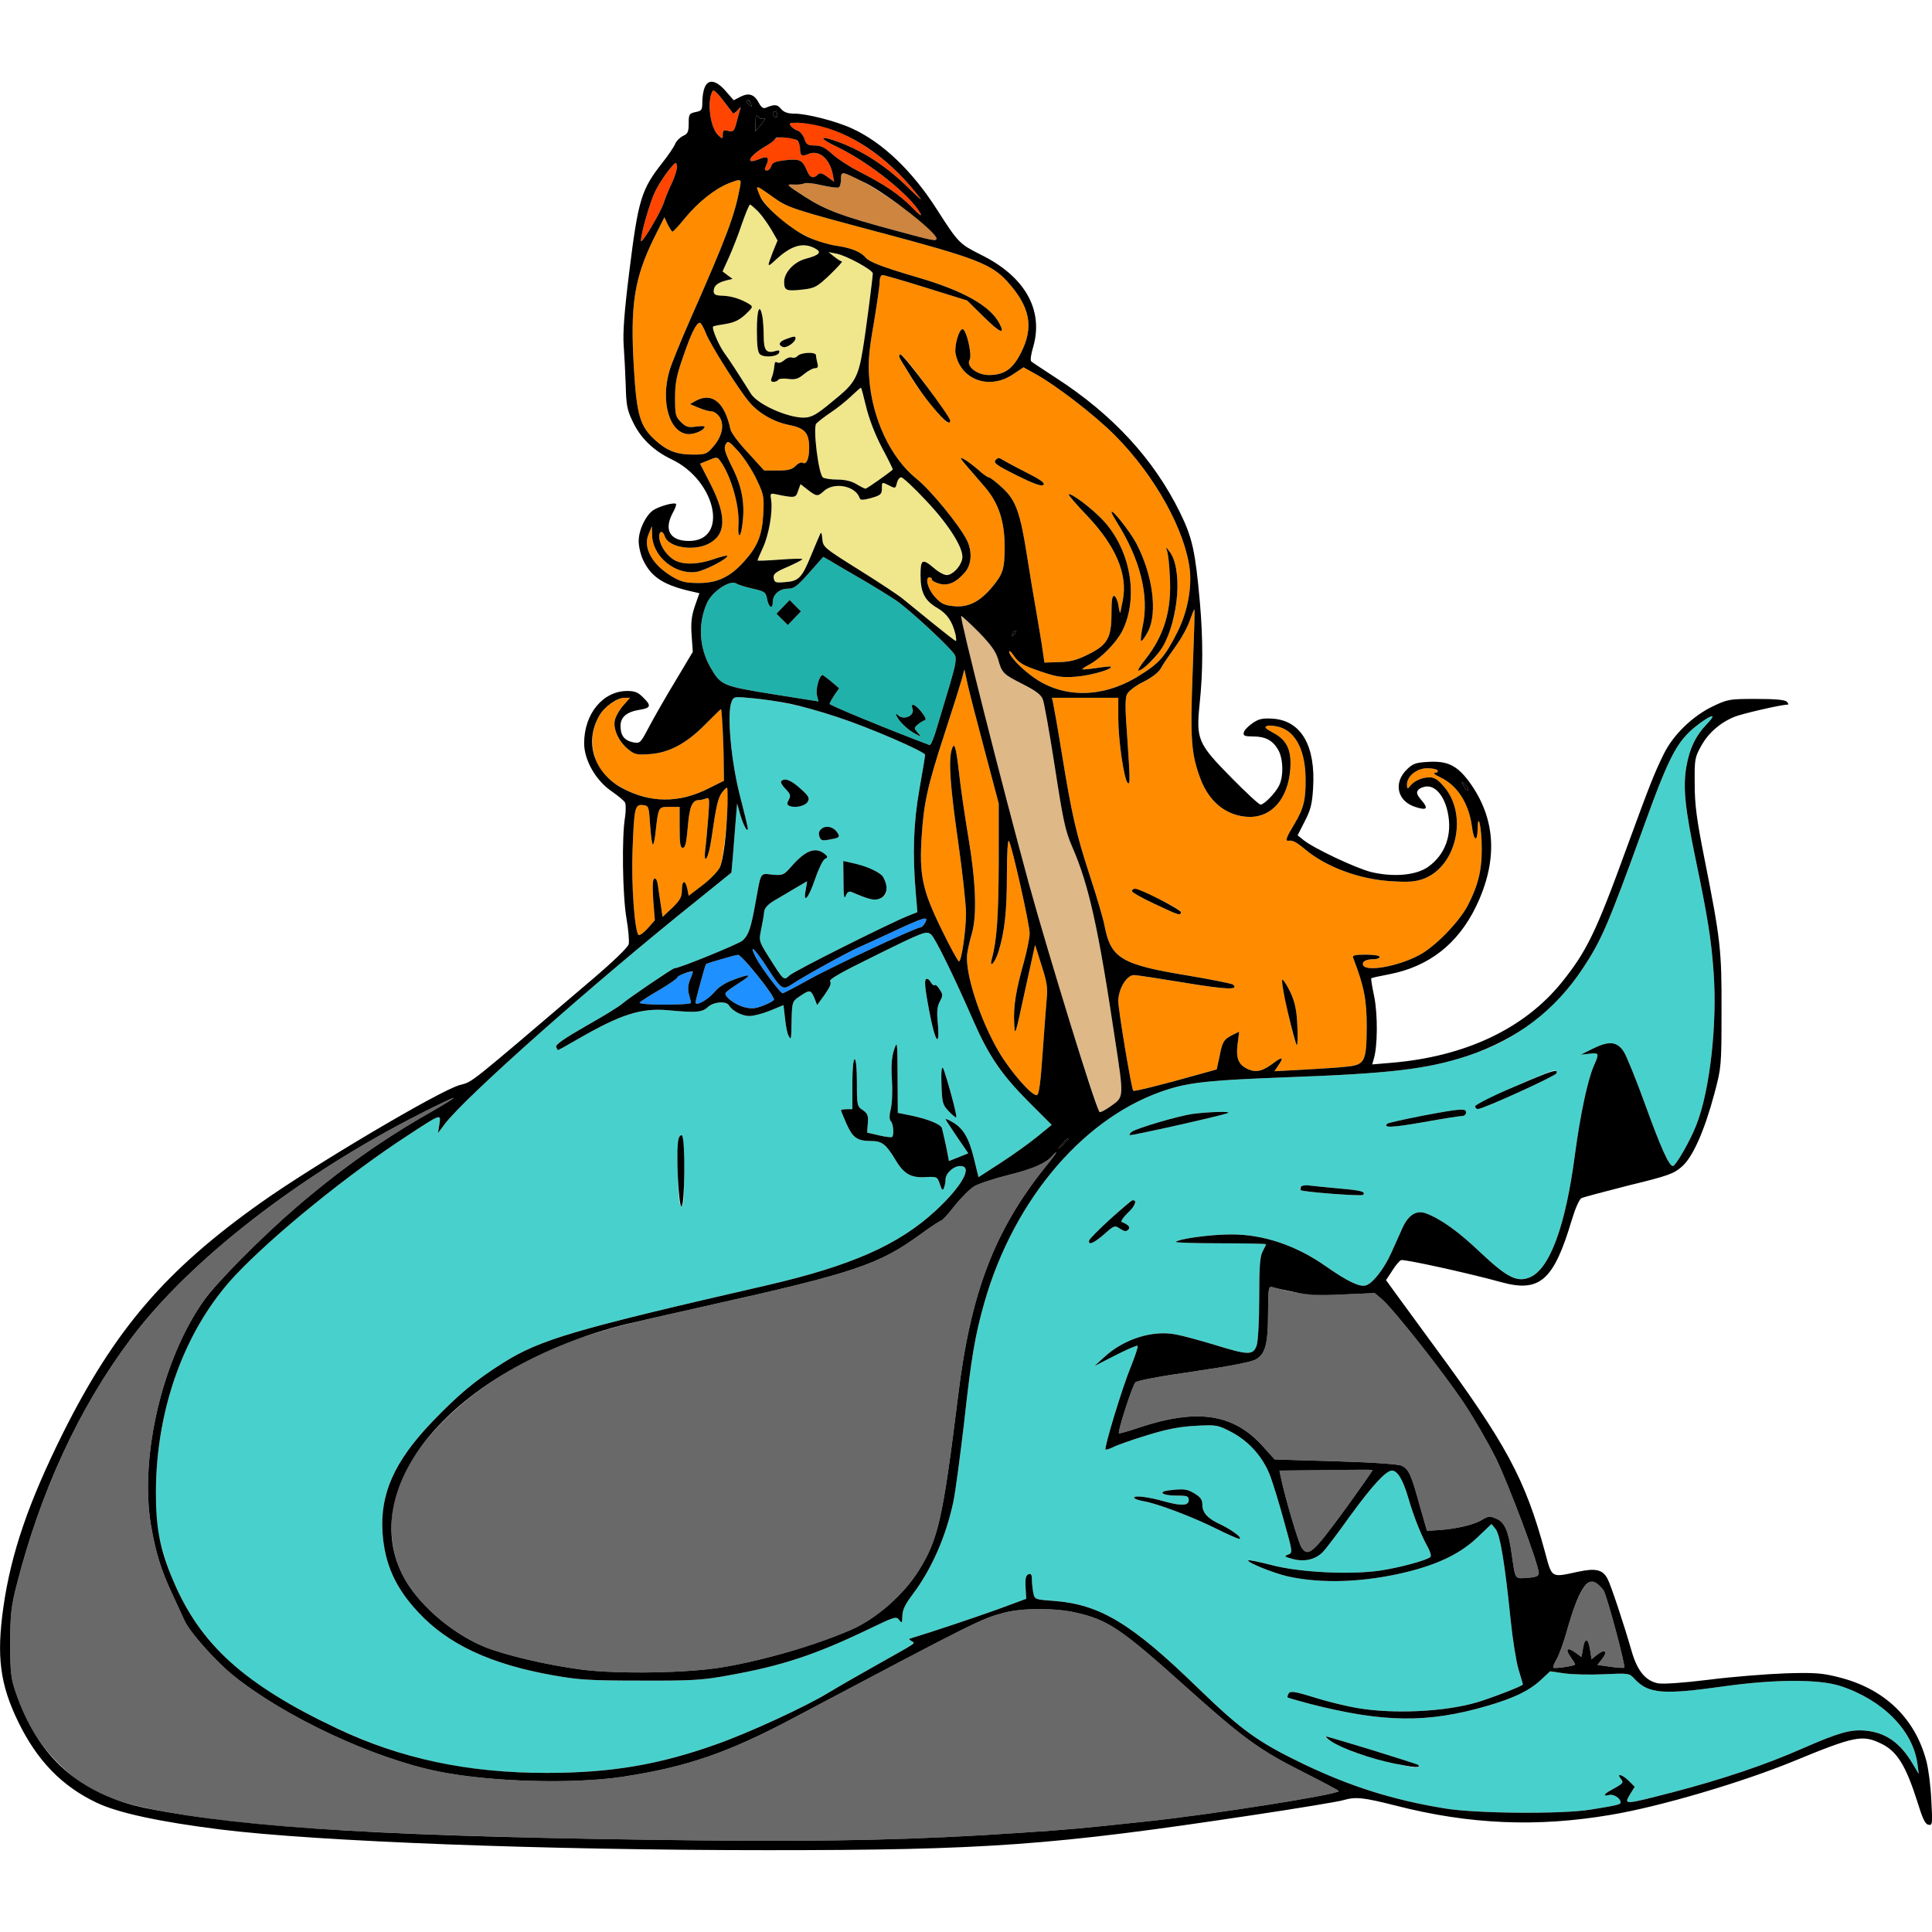 <?xml version="1.0" encoding="utf-8"?>
<!-- Generator: Adobe Illustrator 21.0.0, SVG Export Plug-In . SVG Version: 6.00 Build 0)  -->
<svg version="1.1" baseProfile="tiny"
	 id="svg74" inkscape:version="0.92.2 5c3e80d, 2017-08-06" sodipodi:docname="57.svg" xmlns:cc="http://creativecommons.org/ns#" xmlns:dc="http://purl.org/dc/elements/1.1/" xmlns:inkscape="http://www.inkscape.org/namespaces/inkscape" xmlns:rdf="http://www.w3.org/1999/02/22-rdf-syntax-ns#" xmlns:sodipodi="http://sodipodi.sourceforge.net/DTD/sodipodi-0.dtd" xmlns:svg="http://www.w3.org/2000/svg"
	 xmlns="http://www.w3.org/2000/svg" xmlns:xlink="http://www.w3.org/1999/xlink" x="0px" y="0px" viewBox="0 0 850 850"
	 xml:space="preserve">
<sodipodi:namedview  bordercolor="#666666" borderopacity="1" gridtolerance="10" guidetolerance="10" id="namedview76" inkscape:current-layer="svg74" inkscape:cx="744.81873" inkscape:cy="597.30879" inkscape:pageopacity="0" inkscape:pageshadow="2" inkscape:window-height="978" inkscape:window-maximized="1" inkscape:window-width="1920" inkscape:window-x="0" inkscape:window-y="1" inkscape:zoom="0.41647059" objecttolerance="10" pagecolor="#ffffff" showgrid="false">
	</sodipodi:namedview>
<g id="g72" transform="translate(0,0) scale(1,1)">
	<path id="path4" fill="none" d="M0,0h425h425l-0.1,393.2c-0.1,324.9-0.3,392.1-1.4,386.3c-4-21.9-17.5-36-39.6-41.6
		c-7.1-1.8-10.3-2.1-23.3-1.7c-8.3,0.3-23.5,1.5-33.7,2.8c-11.3,1.4-20.1,2-22.4,1.6c-5.5-1.1-9.1-5.4-11.6-14
		c-3.6-12.5-9.1-29-10.6-31.9c-2.1-4.1-5.1-4.9-13-3.2c-12.1,2.6-11.4,3-14.6-8.8c-8.7-32-16.9-47.3-49.1-91
		c-7.2-9.8-14.8-20.2-16.9-23.1l-3.9-5.4l2.7-4.1c1.4-2.3,3.2-4.4,3.9-4.7c1.3-0.5,29.2,5.6,44.1,9.7c9.9,2.7,14.1,2.2,19.5-2.7
		c4.2-3.8,7.3-10.5,11.5-24.6c1.6-5.3,3.3-9.1,4.3-9.7c0.9-0.4,10.3-2.9,20.9-5.6c16.9-4.1,19.7-5.1,23.1-8.1
		c4.9-4.1,10.1-15.9,14.5-32.4c3-11.3,3.1-12,3.1-36c0.1-27.2-0.4-31.4-7.6-67.7c-3.3-16.7-4.2-23.1-4.2-32.3
		c-0.1-11,0-11.7,2.9-16.9c3.1-5.6,8.2-10.1,14.5-12.7c3-1.3,20.7-5.4,23.4-5.4c0.6,0,0.4-0.6-0.3-1.3c-0.8-0.8-5-1.2-13.4-1.2
		c-11.7,0-12.5,0.1-19,3.2c-9,4.3-17.5,12.5-21.7,21s-6.4,14.2-16.1,40.7c-13.8,38-17.8,46.1-28.8,59.8
		c-16.5,20.4-42.5,32.7-75.1,35.4l-8.3,0.7l0.7-2.4c1.7-5.5,1.8-19.5,0.2-27.4c-0.9-4.3-1.5-8-1.3-8.1c0.2-0.2,3.8-1,8.1-1.8
		c17.3-3.4,30-13.3,38-29.8c5.4-11.1,7.1-19.8,6.3-31.1c-0.7-9-3.3-15.6-9.5-24c-5.3-7-9.4-9-17.9-8.5c-5.6,0.3-6.8,0.8-9.6,3.6
		c-5.7,5.8-3.9,13.7,3.9,16.2c5.1,1.7,6,0.8,2.9-2.8c-2.2-2.6-2.5-3.5-1.5-4.7c0.7-0.8,2.5-1.5,4-1.5c3.9,0,7.5,4.6,8.9,11.2
		c2.2,9.9-1,18.8-8.6,24.2c-5.4,3.8-15.5,4.6-25.3,2.2c-6.8-1.8-24.9-10.3-29.5-14l-2.6-2.1l3.1-6.1c2.6-5,3.3-7.7,3.7-14.6
		c1.2-18.6-5.2-29.7-17.6-30.6c-4.6-0.3-6.2,0-9.1,2c-1.9,1.3-3.6,3.1-3.8,4.1c-0.3,1.4,0.4,1.7,4,1.7c5.5,0,8.7,1.7,11.1,5.8
		c2.3,3.9,2.5,11.8,0.4,15.9c-1.8,3.5-6.6,8.3-8.1,8.3c-0.7,0-6.4-5.3-12.8-11.8c-14.9-15.1-15.6-16.9-14-32.7
		c1.5-14.1,1.5-28.5,0.1-44.5c-2-22.4-3.3-28.4-8.7-39.4c-11.5-23.5-29.6-43.2-54.7-59.4c-5.5-3.6-10.4-6.8-10.8-7.2
		c-0.5-0.4-0.1-3.3,0.9-6.5c4.6-16.2-3.7-30.9-23-40.4c-9.5-4.8-9.9-5.1-19.5-20.1c-10.8-16.9-23.9-29.4-37.3-35.5
		c-6.9-3.2-19.9-6.5-25.2-6.5c-3,0-4.7-0.6-6-2.1c-1.6-2-2.8-2.1-6.7-0.5c-1,0.5-2-0.2-2.9-1.9c-2.1-4-4.4-4.8-8.1-3l-3.1,1.6
		l-3.5-4c-5.9-7-10.3-4.9-10.3,4.8c0,3.5-0.3,3.9-3,4.4c-2.8,0.6-3,1-3,5c0,3.7-0.4,4.6-2.5,5.5c-1.4,0.7-2.9,2.2-3.4,3.4
		c-0.5,1.3-3,5-5.6,8.3c-9.4,11.9-10.7,16.4-14.6,47.7c-2.3,18.5-2.9,27.3-2.5,32.8c0.3,4.1,0.7,12,0.9,17.5
		c0.2,8.4,0.6,10.9,2.9,15.6c3.4,7.5,9.3,13.2,17.3,17c19.6,9.3,25.3,35.9,7.6,35.9c-8.3,0-11.1-4.8-7.2-12.2
		c1.1-1.9,1.8-3.8,1.5-4.1c-0.8-0.8-7.2,1-9.9,2.7c-3.4,2.3-6.5,8.7-6.5,13.7c0,2.4,0.9,6.2,2.1,8.6c3.6,7.4,9.2,10.9,22,13.7
		l2.6,0.6l-2,5.7c-1.5,4.5-1.8,7.4-1.4,12.9l0.5,7.2l-7.7,12.9c-4.3,7.1-9.5,16.2-11.6,20.2c-3.7,7-3.9,7.3-6.9,6.7
		c-3.9-0.8-5.6-3-5.6-7.2c0-3.9,2.7-6.2,8.3-7.1c5-0.8,5.4-1.8,1.8-5.3c-2.3-2.4-3.8-3-7.1-3c-10.7,0-19,10-19,23
		c0,7.4,5.1,16.3,11.9,21c2.9,2,5.7,4.3,6.1,5.1c0.4,0.8,0.4,3.6,0,6.4c-1.5,8.7-1.1,34.4,0.6,44.4c0.9,5.1,1.3,10.3,1,11.5
		c-0.3,1.4-7,7.8-15.8,15.3c-56.1,47.8-52.5,45-58.6,46.7c-8.9,2.5-63.8,35-87.4,51.7c-42,29.8-64.2,55.7-87.1,101.4
		c-14.8,29.8-22.8,52.8-26.1,75.7c-1.2,7.9-1.4-42.6-1.5-348.5L0,0z"/>
	<path id="path6" fill="#FF4500" d="M318.1,44.1c5,6.8,4.7,6.5,6.5,4.3c1.3-1.5,1.5-1.6,1-0.2c-0.3,0.9-1,3.5-1.6,5.8
		c-1,3.8-1.4,4.1-3.6,3.6c-2-0.5-2.4-0.3-2.4,1.5c0,2.1-0.1,2.2-2,0.4c-3.6-3.3-5.1-15.3-2.4-19.6C313.9,39.3,315.9,41.2,318.1,44.1
		z"/>
	<path id="path8" d="M330.4,45.6c0.5,1.4,0.4,1.5-0.9,0.4c-0.8-0.7-1.5-1.4-1.5-1.6C328,43.3,329.9,44.2,330.4,45.6z"/>
	<path id="path10" d="M341,49c0.6,0,1,0.7,1,1.6c0,0.8-0.4,1.2-1,0.9c-0.5-0.3-1-1-1-1.6C340,49.4,340.5,49,341,49z"/>
	<path id="path12" d="M333.5,51.3c0.5,0.8,1.7,1.2,2.5,0.9c0.9-0.3,0.5,0.7-1,2.4c-1.4,1.6-2.6,3-2.6,3.2c-0.1,0.1-0.1-1.6,0-3.8
		C332.4,51,332.7,50.3,333.5,51.3z"/>
	<path id="path14" fill="#FF4500" d="M351,54c17.2,0,38.9,13.4,54,33.4c0.8,1.1-1.5-1-5.1-4.5c-9.8-9.8-20.9-17-32.6-21
		c-7.2-2.5-6.7-0.9,0.9,2.7c14,6.6,32.7,21.6,36.8,29.4c0.8,1.5-0.7,0.4-3.7-2.7c-5.7-5.8-12.2-10.2-23.3-15.8
		c-4.1-2.1-9.4-5.5-11.7-7.6c-3.3-3-5.1-3.9-7.8-3.9c-3.1,0-3.8-0.4-4.6-3c-0.6-1.6-1.9-3.2-2.9-3.5s-2.4-1.2-3-2
		C346.9,54.2,347.4,54,351,54z"/>
	<path id="path16" fill="#FF4500" d="M345.6,60.5c4.8,0.2,6.4,1.5,6.4,5.1c0,2.9,0.8,3.4,3.6,2.2c4.6-2.1,9.5,2,10.8,9L367,80
		l-3-2.2c-2.3-1.7-3.3-1.9-4.2-1c-2,2-3.5,1.4-4.8-1.8c-1.9-4.6-3.3-5.3-9.6-4.5c-4.4,0.5-5.7,1.1-6.1,2.6c-0.3,1-1.1,1.9-1.9,1.9
		c-1.1,0-1.1-0.5-0.2-2.5c1.5-3.3,0.5-4-3.2-2.5c-6.5,2.7-4.6-1.3,2.6-5.5c2.4-1.4,4.4-2.9,4.4-3.4C341,60.7,343.1,60.4,345.6,60.5z
		"/>
	<path id="path18" fill="#FF4500" d="M297.8,73c0.2,1.2-0.8,4.5-2.1,7.3c-1.4,2.9-3,6.8-3.6,8.7c-1.4,4.5-10.1,19-10.1,16.9
		c0-3.3,4-17.2,6.4-22c1.4-2.7,4-6.8,5.8-9C297.2,71.2,297.5,71,297.8,73z"/>
	<path id="path20" fill="#CD853F" d="M372.3,76.5c9.8,3,39.7,24.3,39.7,28.4c0,1.3-1,1.2-18.5-3.6C370,95,363,92.3,354,86.5
		c-8.1-5.2-8.3-5.5-5-5.3c2,0.1,4.1-0.1,4.7-0.5c0.7-0.4,4.2-0.1,7.8,0.8c3.7,0.8,7.1,1.3,7.6,0.9c0.5-0.3,0.9-1.9,0.9-3.5
		C370,76.2,370.3,75.9,372.3,76.5z"/>
	<path id="path22" fill="#FF8C00" d="M325.5,82.6c-2.3,12.3-5.7,21.4-21.8,57.9c-4.1,9.3-8.2,19.4-9.1,22.4
		c-4.2,14.1,0.1,28.1,8.6,28.1c3-0.1,6.8-1.9,6.8-3.3c0-0.3-1.8-0.3-3.9,0c-3.3,0.5-4.4,0.1-6.5-2c-2.4-2.4-2.6-3.3-2.6-10.6
		c0-6.5,0.6-9.8,3.6-18.3c3.6-10.5,5.8-14.8,7.3-14.8c0.5,0,1.7,2.1,2.7,4.7c1.8,4.7,14,24.1,18.9,30c4,4.9,10.8,8.9,17.4,10.2
		c7.2,1.4,9.1,3.5,9.1,10.1c0,4.9-1.2,7.6-2.9,6.6c-0.5-0.4-1.9,0.2-3.1,1.4c-1.6,1.6-3.3,2-7.9,2h-5.9l-7.1-7.8
		c-4-4.2-7.4-8.8-7.7-10.2c-2.6-12.1-8.1-16.6-15.4-12.6l-2.4,1.4l3.8,1.6c2.1,0.9,4.7,1.6,5.7,1.6s2.6,1.1,3.5,2.5
		c2.2,3.4,1.1,8.6-2.8,13c-2.8,3.3-3.4,3.5-8.9,3.5c-7.2,0-11.4-1.6-16.7-6.4c-6.6-6-8.1-11-9.3-31.4c-1.7-27.9,0.1-39.6,8.7-57.2
		l4.7-9.4l1.5,3.2c0.9,1.7,1.8,3.2,2.1,3.1c0.3,0,2.9-2.7,5.6-6.1c5.6-6.8,13-12.7,19-15.1C326.1,78.5,326.3,78.6,325.5,82.6z"/>
	<path id="path24" fill="#FF8C00" d="M340.1,86.7c6.6,4.7,7.7,5.1,47.9,15.8c41.3,11,48.3,13.7,55.3,21.5
		c10,11.1,11.6,19.9,5.9,31.2c-3.7,7.3-7.4,9.8-14.2,9.8c-5.1,0-10.1-3.9-8.4-6.7c1.2-2-1.4-13.4-3.1-13.5c-1.6,0-3.7,7.4-3.1,10.7
		c2.2,11.5,14.7,16.2,25.1,9.3l4.8-3.2l4.5,2.5c8.9,4.7,26.8,18.4,35.8,27.5c17.6,17.7,31,42,32.9,59.4c0.8,8.3-1.2,18.6-5.5,27.1
		c-5.8,11.4-8,13.8-18,19.9c-15.1,9-31.9,9.2-44.7,0.4c-5.7-3.9-11.3-9.7-11.3-11.7c0-0.6,0.8,0,1.7,1.3c2.6,3.8,4.1,4.7,12.7,7.6
		c6.6,2.2,9,2.6,15,2.1c6.4-0.5,16.3-3.3,15.3-4.4c-0.3-0.2-3.1,0.1-6.3,0.6c-3.3,0.5-6.1,0.7-6.2,0.6c-0.2-0.2,1.1-1.1,2.8-2
		c5.2-2.7,12-9.6,14.7-14.8c7.4-14.7,3.8-35.7-8.4-48.8c-4.7-5.1-14.3-12.3-15.1-11.4c-0.3,0.2,3.4,4.5,8.1,9.4
		c12.6,13.3,17.9,25.7,15.7,37.1c-0.5,2.5-1,4.9-1.1,5.5c-0.1,0.5-0.5-0.8-0.8-2.9c-0.3-2.2-1.2-4.1-1.8-4.4c-1-0.3-1.3,1.7-1.3,7.8
		c0,10.7-1.8,13.8-10.4,18c-4.8,2.4-7.8,3.2-12.7,3.3l-6.4,0.2l-0.8-5.5c-0.4-3-1.7-10.5-2.7-16.5c-1.1-6.1-2.9-16.9-4-24
		c-3.1-20-5-25.3-10.9-30.8c-2.8-2.6-5.5-4.7-6.1-4.7c-0.5,0-2.7-1.5-4.7-3.4c-2.1-1.8-4.9-3.9-6.2-4.6c-2.1-1.1-1.8-0.5,1.3,3.1
		c2.1,2.4,5.7,6.6,8.1,9.4c5.8,6.8,8.5,14.9,8.5,25.9c0,9.9-0.7,12.2-5.6,18c-5.4,6.4-10.4,8.9-16.7,8.3c-4.2-0.4-5.6-1-8.4-4.1
		c-3.1-3.4-4.5-8.6-2.3-8.6c0.6,0,1,0.4,1,1c0,0.5,1.5,1.3,3.3,1.8c3.8,1.1,7.5-0.6,11.3-5.1c2.9-3.4,3.2-9.2,0.8-14
		c-3.5-6.9-15.9-22-22.1-27c-11.5-9.2-19.7-26.7-20.9-44.6c-0.5-6.8-0.1-11.8,2-23.7c1.4-8.4,2.6-16.6,2.6-18.3
		c0-1.8,0.5-3.1,1.3-3.1c0.6,0,9.3,2.5,19.2,5.6l18,5.6l7.2,7.1c7.3,7.2,9.7,8.2,7,3c-4.1-7.8-15.9-14.4-36.1-20.3
		c-14.4-4.2-21.1-6.7-22.7-8.6c-2.1-2.6-6.5-4.4-13.1-5.3c-8.5-1.2-18-5.9-25.7-12.8c-5.3-4.8-9.1-10.1-9.1-12.8
		C333,81.8,334.2,82.4,340.1,86.7z M396.2,156c-1.4,0-0.8,1.3,6.3,12.5c3.9,6.2,13.4,17.5,14.6,17.5c1.9,0,0.5-2.4-9.3-16
		C402.2,162.3,397,156,396.2,156z M440.4,201.9c-0.7-0.6-1.6-0.4-2.4,0.5c-1,1.3,0.4,2.3,9.4,6.8c7.7,3.8,10.9,4.9,11.7,4.1
		c0.8-0.8-1.5-2.4-8.3-5.8C445.7,204.9,441,202.3,440.4,201.9z M489,225.3c0,0.4,1.1,2.4,2.4,4.5c10.2,16.2,14.2,32.1,11.4,45.4
		c-0.8,3.8-1.1,6.8-0.7,6.8c0.5,0,1.8-1.9,3-4.2c4.3-8.4,2-25.1-5.2-38.8C497.1,233.8,489.1,223.6,489,225.3z M514.4,242.5
		c-1.5-2-1.6-2-0.9,0c0.4,1.1,1,6.3,1.2,11.5c0.8,14.5-2.5,25.6-10.8,36.1c-4.5,5.6-3.7,6.4,1.6,1.8c4.6-4.1,7.8-9.7,10.4-18.3
		c2.3-7.4,2.8-19.5,1.1-25.6C516.5,246,515.3,243.5,514.4,242.5z"/>
	<path id="path26" fill="#F0E68C" d="M330,90c1.2,0,6.8,6.6,9.4,11.1l2.7,4.7l-2.1,5.1c-2.6,6.8-2.6,7,1.3,3.4
		c6.9-6.4,12.1-7.9,17.5-4.9c2.9,1.6,1.6,2.9-4.5,4.5c-5,1.4-9.3,6-9.3,10.1c0,3.8,0.9,4.2,8,3.4c5.5-0.6,6.4-1.1,12.1-6.5
		c3.4-3.3,5.8-5.9,5.3-5.9s-2-1-3.4-2.1l-2.5-2l3.5,0.7c4.4,0.8,16,7.2,16,8.7c-0.1,2.3-2.9,24.4-4.4,33.5
		c-1.8,11.2-3.5,14.6-10.3,20.3c-8.8,7.4-11,8.9-14,9.5c-6.3,1.2-21.8-5.2-25-10.5c-5.7-9.1-9.5-14.9-11.2-17.2
		c-2.7-3.5-6.2-11.7-5.3-12.3c0.4-0.2,2.9-0.7,5.6-1.1c3.6-0.6,5.9-1.7,8.5-4.1c3.5-3.3,3.5-3.5,1.6-4.7c-3.6-2.2-7.9-3.5-11.7-3.6
		c-3-0.1-3.8-0.5-3.8-2c0-2.3,1.6-3.7,5.4-4.7l2.9-0.7l-2.2-1.6l-2.2-1.7l2.9-6.4c1.6-3.6,4.2-10.2,5.7-14.8
		C328.1,93.7,329.6,90,330,90z M333,145.4c0,6.9,0.4,9.7,1.4,10.5c1.9,1.6,7.8,1,8.4-0.8c0.3-0.9-0.1-1.1-1.5-0.7
		c-4.1,1.3-5.3-0.2-5.3-6.4c0-3.2-0.3-7.2-0.6-8.9C334.2,133.1,333,136.1,333,145.4z M345.8,149.2c-3.1,1.1-3.6,2.6-1.3,3.5
		c1.6,0.5,5.5-2.2,5.5-3.9C350,147.8,349.3,147.9,345.8,149.2z M350.8,156.7c-0.5,0.6-1.6,0.9-2.4,0.6c-0.8-0.3-2.3,0.2-3.4,1.2
		c-1,0.9-2.4,1.4-2.9,1c-0.6-0.3-1.2-0.3-1.2,0.2c-0.1,0.4-0.3,1.7-0.4,2.8c-0.2,1.1-0.6,2.8-1,3.7c-0.5,1.3-0.2,1.8,0.8,1.8
		c0.9,0,1.8-0.4,2.1-0.9c0.3-0.5,2.3-0.7,4.4-0.4c3.1,0.4,4.4,0,6.9-2.1c1.7-1.4,3.9-2.6,4.8-2.6c1.3,0,1.6-0.6,1.1-2.3
		c-0.3-1.2-0.6-2.8-0.6-3.4C359,154.7,352.2,155,350.8,156.7z"/>
	<path id="path28" fill="#F0E68C" d="M378.8,170.6c0.2,0.1,1.2,3.9,2.3,8.5c1.2,5,3.9,12.1,6.9,17.8c2.8,5.2,4.9,9.5,4.8,9.7
		c-1.8,1.6-11.4,8.4-12,8.4c-0.4,0-2.2-0.9-4-2c-2.1-1.3-5.1-2-8.3-2c-2.7,0-5.6-0.4-6.4-0.9c-2-1.3-4.5-21.9-3-23.7
		c0.6-0.7,3.4-2.9,6.2-4.8c2.9-1.9,7-5.2,9.2-7.3S378.6,170.5,378.8,170.6z"/>
	<path id="path30" fill="#FF8C00" d="M324.8,198.5c2.5,2.8,6.1,8.3,8,12.3c3.3,6.9,3.4,7.7,3,15.5c-0.5,9.2-2.5,14.2-8.5,20.8
		c-6.1,6.8-11.7,9.4-19.8,9.4c-5.8,0-7.8-0.5-11.6-2.7c-9-5.3-13.2-12.9-10.5-18.9l1.4-3.4l0.1,3.9c0.2,9.4,10.1,17.6,19.5,16.2
		c3.9-0.6,14.4-6.1,13.5-7.1c-0.3-0.2-2.9,0.5-5.9,1.5c-7.5,2.6-14.4,2.6-18.1-0.1c-3.3-2.3-5.9-6.7-5.9-9.9c0-2.6,1.7-2.6,2.5,0
		c1.5,4.7,12.1,6.6,18.9,3.4c8.1-3.9,8.5-12.1,1.2-26.4l-4.6-9l3.7-1.5c3.5-1.5,3.9-1.5,5.1,0.2c4.7,6.3,8.6,19.7,8.1,28
		c-0.4,5.9,0.8,6.5,1.6,0.9c1.4-9.4,0.2-16.8-4.2-25.7c-3.4-6.8-3.9-8.7-3.1-10.3C320.2,193.7,320.6,193.9,324.8,198.5z"/>
	<path id="path32" fill="#F0E68C" d="M396.5,210c2.5,0,20.2,19.9,23.9,26.9c3.8,7.3,3.9,9.9,0.3,13.8c-2.8,3.1-5.6,2.9-9.7-0.7
		c-5.2-4.4-6-4-6,3c0,7.7,1.8,11.2,7.4,14.5c4.3,2.5,6.6,5.9,8,11.7c0.3,1.6,0.4,2.8,0.1,2.8s-4.8-3.5-10.1-7.8
		c-5.2-4.2-11.2-9.1-13.4-10.9c-2.1-1.7-10.9-7.5-19.4-12.8c-15-9.4-15.5-9.8-15.8-13.3c-0.3-3.1-0.5-3.4-1.2-1.7
		c-0.5,1.1-2.2,5.1-3.8,9c-4,9.7-5.4,11.2-11.3,11.6c-4.3,0.4-4.8,0.2-5.1-1.8c-0.3-1.7,0.7-2.6,6.1-4.9c3.6-1.6,6.5-3.1,6.5-3.4
		s-4.4-0.2-9.7,0.2c-5.4,0.4-9.9,0.6-10,0.4c-0.1-0.1,0.9-2.5,2.2-5.3c2.7-5.6,4.5-15.9,3.8-21.1c-0.5-3-0.4-3.3,1.8-2.8
		c8.8,1.8,9,1.7,10-1.4l1.1-3l3.2,2.5c3.9,3,4.4,3,7,0.6c4.5-4.2,14-2.4,15.8,3c0.3,1,1.4,1,5.1,0c4.2-1.2,4.7-1.7,4.7-4.3
		c0-2.8,0-2.8,3-1.3c2.9,1.5,3,1.5,3.6-1C394.9,211.1,395.8,210,396.5,210z"/>
	<path id="path34" fill="#20B2AA" d="M362.2,245l3.2,1.8c1.7,1.1,7.6,4.5,13.1,7.7c5.5,3.2,12.5,7.5,15.5,9.5
		c6.1,4.1,24.5,21.2,26.1,24.2c0.8,1.5,0.3,4.5-2.1,12.6c-1.8,5.9-4.3,14.4-5.7,19c-1.3,4.6-2.8,8.2-3.3,8c-18.6-7-44-17.5-44-18.1
		c0-0.5,1-2.2,2.1-3.9l2.1-3l-3.3-2.8c-1.9-1.6-3.7-2.9-4-3c-1.4,0-3.1,6-2.5,8.8l0.7,2.8l-20.2-3.2c-22.2-3.6-22.8-3.9-27.4-11.9
		c-4.9-8.6-5.5-19.1-1.5-28.1c2.2-5.1,10.1-10.4,12.9-8.7c0.9,0.6,4.2,1.6,7.3,2.3c5.3,1.2,5.7,1.5,6.3,4.6c0.7,3.8,2.5,4.6,2.5,1.2
		c0-3.2,2.9-5.8,6.6-5.8c2.7,0,4.1-1,9.4-7L362.2,245z M352.4,269l-2.5-2.5l-2.5-2.5l-2.9,3l-2.9,3l2.5,2.5l2.5,2.5l2.9-3L352.4,269
		z M401.5,312c0.9,2.8-3.7,4.9-6.1,2.9c-1.6-1.3-1.6-1.2-0.7,0.6c1.4,2.5,5.1,5.9,8.3,7.5c2.4,1.3,2.5,1.2,0.7-0.7
		c-1.6-1.9-1.6-2,0-3.5c1-0.8,2.4-1.7,3.1-1.9c0.9-0.3,0.4-1.4-1.4-3.7C402.4,309.6,400.5,309,401.5,312z"/>
	<path id="path36" fill="#FF8C00" d="M525.5,268.2c0.2,0.2-0.2,12.7-0.8,27.8c-1.1,29.5-0.6,35.7,3.4,46.5
		c3.9,10.5,11.7,16.6,21.4,16.9c10.2,0.2,17.3-8.2,18.2-21.4c0.5-8.2-1.6-12.5-7.7-15.7c-3.3-1.8-3.9-2.4-2.6-2.9
		c1-0.4,3.5-0.1,5.6,0.5c7.1,2.1,11.3,10.4,11.4,22.6c0.1,9.4-0.8,13.1-4.9,20c-3.5,5.7-4.2,7.6-2.7,7.4c1.9-0.3,3.3,0.4,7.3,3.7
		c9.4,7.9,24.1,13.3,38.1,14.1c7.8,0.5,10.6,0.2,14.2-1.1c14.5-5.5,19.5-28.2,8.9-40.5c-2.6-3.1-4.2-4.1-6.4-4.1
		c-3.4,0-6.8,1.6-8.6,3.9c-1.1,1.4-1.2,1.3-1.3-0.7c0-3.7,4.3-7.2,8.9-7.2c2.2,0,4.3,0.4,4.6,1c0.3,0.5-0.2,1-1.2,1s0,0.9,2.2,1.9
		c7.6,3.5,12.7,11.4,14.1,21.8c0.8,6.4,2.4,7,2.5,1c0.1-8.1,1.8-0.7,1.8,8.4c0.1,9.7-1.6,16.5-6.2,25.4
		c-3.9,7.3-14.4,18.1-21.3,21.7c-9.3,5-23.5,7.5-24.7,4.4c-0.6-1.6,1.3-2.6,4.9-2.6c1.3,0,2.4-0.5,2.4-1c0-0.6-2.7-1-6.1-1
		c-4.7,0-6,0.3-5.6,1.3c4.9,12.8,6,18.5,6,30.5c-0.1,15.4-0.8,16.7-9,17.5c-3.2,0.4-11.6,0.9-18.7,1.3l-12.9,0.7l1.6-2.4
		c2.6-3.7,2-4.2-1.6-1.5c-5,3.8-7.8,4.6-11.4,3.1c-4.4-1.9-5.6-4.7-4.8-11.2l0.7-5.4l-3.1,1.5c-3.8,2-4.3,2.9-5.6,9.6l-1.2,5.5
		l-7.9,2.2c-15.9,4.5-28.4,7.6-28.8,7.2c-0.8-0.7-6.6-35.7-6.6-39.4c0-5.4,3.7-11.5,6.9-11.5c1.4,0,11.6,1.6,22.6,3.4
		c18.2,3,23.7,3.2,21,0.8c-0.6-0.5-9.8-2.3-20.5-4.1c-28.5-4.7-33.3-7.5-36-21.6c-0.6-3.3-3.6-13.4-6.6-22.5
		c-6-18.4-7.9-26.7-12.4-54.5c-1.7-10.5-3.4-20-3.7-21.3l-0.5-2.2h14.6H492v9.2c0,9.4,2.5,26.5,4.1,28.2c1.2,1.3,1.1-1.6-0.2-20.7
		c-0.9-11.6-0.9-16.4-0.1-18.2c0.7-1.4,3.6-3.7,7.2-5.5c3.9-2,6.8-4.2,7.8-6.1c0.9-1.7,3.8-5.9,6.4-9.5c2.6-3.6,5.4-8.7,6.3-11.5
		C524.5,270.1,525.3,268,525.5,268.2z M498,392c0,0.6,4.4,3.1,9.8,5.6c11.1,5.2,11.3,5.3,11.8,3.8c0.3-0.6-4-3.1-9.3-5.7
		C500.3,390.9,498,390.2,498,392z M564.2,431c-1,0,5,27.6,6.3,28.8c0.4,0.4,0.5-3.4,0.3-8.3c-0.3-7-1-10.3-3-14.8
		C566.3,433.6,564.7,431,564.2,431z"/>
	<path id="path38" fill="#DEB887" d="M422.9,271c0.3,0,3.9,3.3,7.8,7.2c5.3,5.5,7.4,8.4,8.4,11.8c1.7,6.1,2.2,6.6,10.9,11
		c5.7,2.9,8,4.6,8.8,6.7c0.6,1.5,3,14.9,5.3,29.8c3.6,23.4,4.6,28.1,7.6,35c7.3,16.7,11.5,35.5,18.9,85c3.9,25.5,3.9,25.1-1.8,29.1
		c-2.6,1.9-4.9,3-5.1,2.6c-1-1.7-14.2-42.5-19.6-60.7c-9.9-33.1-17.9-63-34-126.3C425.8,285.1,422.5,271,422.9,271z"/>
	<path id="path40" d="M446.8,277.5c0.3,0.3,0,1.1-0.7,1.8c-1,0.9-1.1,0.8-0.5-0.6C445.9,277.7,446.5,277.2,446.8,277.5z"/>
	<path id="path42" fill="#FF8C00" d="M424.3,294.5l1.4,6.5c0.8,3.6,4.2,16.8,7.6,29.5l6.1,23v26c-0.1,23.3-0.8,34.3-3,42.2
		c-1.3,4.8,1.3,2,2.9-3c2.7-8.8,3.7-17.5,3.7-34.2c0-9.5,0.4-15.4,0.9-14.5c1.4,2.4,9.1,36.7,9.1,40.6c0,1.9-1.1,7.4-2.4,12.2
		c-3.6,12.7-4.8,19.9-4.4,27.2c0.3,6.4,0.4,6.1,4.7-13.9l4.5-20.4l2.8,8.9c2.4,7.4,2.8,9.9,2.3,14.9c-0.3,3.3-1.1,14.1-1.8,23.9
		c-0.9,13.2-1.6,18.1-2.5,18.4c-2,0.6-11.3-9.9-16.6-18.8c-8.5-14.3-15.4-35.8-14-43.8c0.3-2,1.2-5.9,2-8.6c2.3-8,1.7-22.8-1.5-41.9
		c-1.6-9.5-3.5-22.5-4.2-29c-1.3-11.5-2.1-13.9-3.3-9.5c-1.3,4.9-0.5,16.3,2.9,39.8c1.9,13.5,3.5,27.8,3.5,31.7
		c0,7.9-2,21.3-3.1,21.3c-0.4,0-4-6.5-7.8-14.4c-8.3-17-9.7-23.6-8.6-40.6c0.9-14.5,2.6-22.4,10-45c3.5-10.7,6.9-21.5,7.6-24
		L424.3,294.5z"/>
	<path id="path44" fill="#48D1CC" d="M331.2,307.2c12.3,1.2,22.7,3.5,37.3,8.3c13.8,4.5,38.5,15.2,38.5,16.6c0,0.5-1.1,7.3-2.5,15.1
		c-2.6,14.8-3.1,28.3-1.6,45.7l0.7,8.4l-4,1.6c-8.5,3.4-50.2,24.3-52.2,26.2c-2.6,2.4-2.5,2.5-9-7.8c-4.5-7.2-4.6-7.3-3.5-12.5
		c0.6-2.9,1.2-6.4,1.3-7.7c0.2-1.7,1.7-3.3,4.8-5.1c2.5-1.5,6.7-3.9,9.3-5.5l4.8-2.8l-0.6,3.7c-1.3,6.6,1.2,3.9,4-4.4
		c1.5-4.4,3.4-8.4,4.3-9c1.6-0.9,1.5-1.1-0.2-2.5c-4-3-8.4-1.3-14.6,5.9c-3.2,3.6-3.6,3.8-8.2,3.4c-5.5-0.6-4.9-1.4-7.3,11.7
		c-2.1,11.8-3.1,14.8-5.8,17.3c-1.7,1.5-27.8,12.2-30,12.2c-0.8,0-20.2,13.2-22.7,15.4c-1.4,1.3-8.7,5.8-16.2,10
		c-9.6,5.5-13.5,8.2-13.1,9.2c0.3,0.8,0.7,1.4,0.8,1.4c0.2,0,4.2-2.2,9-5c18.7-10.8,27.8-13.7,39.8-12.5c11.8,1.1,14.6,0.9,17.1-1.4
		c2.5-2.4,8.1-2.8,9.3-0.8c1.5,2.5,5.8,4.7,9,4.7c1.9,0,6-1.1,9.2-2.4l5.8-2.4l0.7,6c0.3,3.3,1,6.7,1.6,7.6c1.1,1.9,1.1,2.1,1.3-7.8
		c0.2-7.2,0.3-7.5,3.6-9.7c4.4-3,4.8-2.9,6.4,0.8l1.2,3.1l3.4-4.7c2.3-3.3,3-5,2.3-5.7c-0.8-0.8,4.8-4,18.7-10.8
		c23-11.4,23.7-11.6,25.8-9.8c1.7,1.4,10.1,18.5,18.5,37.8c6.8,15.5,12.3,23.6,24.3,35.7l10.2,10.2l-6.5,5.3
		c-3.6,2.9-10.8,8.1-16.1,11.5l-9.6,6.2l-2-8.2c-2.2-9-4.7-13.3-9.4-16c-1.7-1-3.1-1.6-3.1-1.3c0,0.2,2.3,3.7,5,7.7l5,7.3l-4.2,1.7
		l-4.3,1.7l-1.3-6.7c-0.8-3.6-1.6-7.1-1.8-7.8c-0.4-1.6-6.2-4-13.5-5.5l-5.9-1.2l-0.1-16.1c-0.1-15.5-0.1-15.9-1.6-11.5
		c-1,3.2-1.3,7-0.9,13c0.3,4.7,0.1,10.5-0.5,12.9c-0.7,3-0.7,4.7,0.1,5.5c1,1,1.4,5.9,0.5,6.8c-0.3,0.3-2.9,0-5.8-0.7l-5.2-1.2
		l0.3-4.1c0.3-3.4-0.1-4.3-2.2-5.8c-2.5-1.6-2.6-2-2.6-12c0-6.3-0.4-10.4-1-10.4s-1,4.3-1,11v11h-2.5c-1.4,0-2.5,0.2-2.5,0.5
		c0,0.2,1.1,2.9,2.4,5.9c2.8,6.2,4.7,7.6,10.9,7.6c4.7,0,6.5,1.4,10.6,8.2c3.7,6.2,6.7,8,13,7.7c5.4-0.3,5.5-0.2,6.6,3.1
		c0.9,2.7,1.3,3,1.8,1.6c0.4-1,0.7-2.6,0.7-3.7c0-2.7,3.5-5.9,6.5-5.9c5.7,0,0.8,8.8-10.8,19.6c-16.3,15.1-37.2,24.3-74.4,32.9
		c-84.5,19.4-99.5,23.8-115.8,34c-12.4,7.8-19.8,14-31.6,26.3c-16.4,17.2-22.8,31.5-21.6,48.7c1,13.6,5.6,24,15.6,34.7
		c13.1,14.2,31.9,23,59.6,27.9c11.3,2,16.3,2.3,38.5,2.3c22.4,0.1,27.1-0.2,38.5-2.3c23.5-4.2,38-9,61.4-20.2
		c11.6-5.6,12.4-5.9,13.7-4.2c1.2,1.6,1.3,1.5,1.4-1.7c0-2.6,1.2-5.1,4.5-9.5c8.5-11.3,14.8-25.8,18-41.1c0.9-4.4,2.9-19.6,4.6-33.9
		c3.3-30,4.9-39,9-53.5c13.2-46.1,44.8-82.6,81-93.8c9.9-3.1,19.5-4,50.9-5.2c47.1-1.7,62.8-3.6,80.8-9.5c12.1-4.1,19.1-7.7,29-15.3
		c8.4-6.3,15.5-14,21.6-23.2c8.1-12.2,11.2-19.4,26.1-60.5c12.5-34.7,15.5-40.1,25.9-47.7c5.5-3.9,6.7-3.5,2.4,0.9
		c-4.8,5.1-7.5,10.6-8.9,18.8c-1.5,9-0.6,17.9,4.2,41c5.1,24.4,6.8,34.9,7.8,49.1c1.7,22.6-1.6,52.3-7.6,67.4c-2.7,7-9.1,18-10.3,18
		c-1.7,0-5.3-8-12.1-26.8c-3.9-10.8-8.2-21.4-9.5-23.5c-3-4.6-6.5-4.9-13.9-1.2l-5,2.5l3.8-0.4c4.3-0.5,4.4-0.3,1.8,5.6
		c-2.7,6.4-5.8,21-8.2,38.8c-4.1,31.4-11.1,50.4-19.9,54c-5.6,2.3-10,0-21.5-10.8c-9.6-9.2-17.5-14.9-24.2-17.4
		c-4.1-1.5-7.7,0.7-10.3,6.5c-1,2.3-3.2,7.1-4.8,10.7c-3.1,7-8.1,13.5-11.2,14.5c-2.7,0.9-8.1-1.7-17.4-8.2
		c-13.3-9.4-27.9-14.3-42.1-14.2c-8.7,0-22.9,1.9-24.2,3.3c-0.3,0.3,8.4,0.6,19.5,0.6s20.2,0.2,20.2,0.4s-0.7,1.7-1.5,3.2
		c-1.2,2.3-1.5,6.8-1.5,20.5c0,10.2-0.5,18.9-1.1,20.8c-1.6,4.5-3.6,4.4-19.4-0.5c-6.1-1.8-13.3-3.8-16.2-4.3
		c-10.2-2-22.8,2-31.4,9.9l-4.4,4l9.2-4.7c5.1-2.6,9.5-4.5,9.8-4.2s-1,4.3-2.9,9c-3.9,9.5-11.9,35.9-11.2,36.6
		c0.2,0.2,1.7-0.2,3.3-1c1.5-0.8,8.2-3.2,14.8-5.2c9-2.8,14.4-3.8,21.5-4.2c9.3-0.5,9.7-0.4,15.9,2.8c7.7,4.1,13.9,11.1,17,19.4
		c1.2,3.2,3.9,12,6,19.7c3.9,13.9,3.9,14,1.7,14.8c-1.8,0.7-1.5,0.9,2.2,1.9c5.1,1.4,10.1,0.2,13.3-3.2c1.2-1.2,6.6-8.3,12-15.9
		c9.7-13.3,15.7-19.8,18.3-19.8c2.4,0,4.8,3.9,7.1,11.7c2.4,8.3,5.6,16.5,8.8,22.2c1,1.9,1.5,3.7,1,4.1c-1.5,1.5-14,4.8-22.2,6
		c-13,1.9-35.4,0.8-47.5-2.4c-5.5-1.4-10.2-2.4-10.4-2.1c-0.8,0.8,10.8,5.5,17.2,7c15.2,3.4,34,2.7,53-2
		c13.9-3.5,23.4-8.2,30.7-15.2l6.1-5.8l1.8,2.2c2,2.5,4.1,15.3,6.6,39.8c0.9,8.8,2.5,18.7,3.5,22s1.9,6.3,1.9,6.6
		c0,0.6-13.1,5.7-20,7.8c-14.1,4.2-36.7,5.3-52.6,2.6c-4.9-0.8-13.5-2.9-19.2-4.7c-8.6-2.7-10.5-2.9-11.2-1.8
		c-0.5,0.8-0.7,1.6-0.5,1.8s4.5,1.4,9.7,2.8c32.4,8.3,51.8,8.6,78.2,0.9c11.6-3.4,18.3-6.6,23.4-11.3l4.2-3.9l6.2,0.9
		c3.5,0.5,11.3,0.7,17.4,0.4c11-0.5,11.2-0.5,13.5,2c6.1,6.6,12.5,7.1,39.4,3.3c22.3-3.1,41.5-3.2,51-0.2
		c18.6,6,32.1,19.5,34.1,34.3l0.6,4.5l-2.7-4.5c-5.5-9.3-11.9-13.8-20.9-14.6c-6.4-0.6-11.7,0.9-27.7,7.9
		c-16.3,7.2-35.1,13.5-56.9,19.2c-21.7,5.6-21.6,5.6-18.9,1l2.1-3.4l-2.6-2.6c-2.8-2.8-5.7-3.6-3.5-0.9c1.4,1.7,1.1,2-4.3,5
		c-3.3,1.7-3.7,2.9-0.8,2.1c1.9-0.5,5,1.5,5,3.3c0,0.9-1.6,1.3-13.5,3.2c-12.7,2-50.6,1.7-64-0.6c-22.7-3.7-41.3-9.6-62-19.5
		c-19.8-9.5-27.2-14.8-46.3-33.3c-29.5-28.7-43.3-37-63.9-38.5c-8-0.6-8.1-0.6-8.7-3.6c-0.3-1.6-0.6-4.2-0.6-5.8
		c0-2.1-0.4-2.7-1.5-2.3c-1.2,0.5-1.5,1.9-1.3,5.7l0.3,5.1l-13,4.8c-10.4,3.7-27.9,9.6-37.5,12.5c-1.2,0.3-1.3,0.5,0,1.3
		c1.8,1.1,3,0.2-13.5,9.5c-7.7,4.3-18,10.2-22.8,13.1c-10.3,6.3-35.1,17.7-49.2,22.7c-25.4,9.1-46.7,12.7-75,12.7
		c-43.6,0-75.5-8.8-115.8-31.9c-28.9-16.6-45.8-38.1-53.9-68.7c-1.9-7.5-2.3-11.2-2.2-23.4c0.2-36.9,13-71.6,35-95
		c16.7-17.7,49.7-44.5,75.7-61.4c15-9.8,14.7-9.7,14-4.9l-0.6,3.8l3-4c9-11.9,65.7-62.2,111.5-98.8l14.6-11.8l0.6-6.7
		c0.3-3.7,0.8-10.5,1.2-15.2l0.7-8.5l1.4,5c1.4,4.7,3.3,8.2,3.3,5.9c0-0.5-1.6-7.2-3.6-14.9c-3.8-15.1-5.6-35.4-3.6-40.6
		C322.8,306.4,322.8,306.4,331.2,307.2z M343.7,343.7c-0.4,0.4,0.4,1.9,1.9,3.4c2.2,2.3,2.4,3,1.4,4.8c-0.9,1.7-0.8,2.2,0.4,2.7
		c2.6,1,6.9,0,8-1.9c0.9-1.6,0.4-2.5-3.3-5.8C348,343.2,345.2,342.1,343.7,343.7z M360.5,368c0.6,1.8,1.2,2,4.3,1.4
		c4.6-0.8,4.9-1.1,3.6-3.1C365.8,362.2,359.1,363.6,360.5,368z M374.2,379.5l-3.2-0.7l0.1,8.9c0,6.5,0.3,8.2,1,6.4
		c0.7-1.7,1.4-2.1,2.7-1.6c7.9,3.4,10.1,3.9,12.6,2.7c1.9-0.8,2.6-1.9,2.6-3.9c0-4.9-2.1-7.5-7.6-9.3
		C379.6,381,375.9,379.9,374.2,379.5z M409.5,432.1c-0.6-1.1-1.5-1.7-2.1-1.3c-0.8,0.5-0.4,4.5,1.4,13.9c2.6,13.8,4.8,17,3.8,5.4
		c-0.5-5-0.3-7.3,0.9-9.5c1.4-2.6,1.4-3.1-0.1-5.3c-0.8-1.4-1.8-2.2-2.2-1.9C410.9,433.8,410.1,433.2,409.5,432.1z M414.2,477.2
		c0.3,8,0.5,8.9,3.2,11.7c1.6,1.7,3.1,2.9,3.3,2.7c0.2-0.2-0.8-4.8-2.2-10.2C414.7,467.6,413.9,466.8,414.2,477.2z M683.8,471
		c-2.7,0.1-34.8,14.6-34.8,15.7c0,0.7,0.6,1.3,1.3,1.2c2.5-0.1,34.1-14.5,34.5-15.7C685,471.6,684.6,471,683.8,471z M642.8,488.1
		c-3.7,0.1-31.8,5.5-32.5,6.3c-1.9,1.9,2.3,1.7,16-0.7c8.3-1.5,16-2.7,17-2.7c0.9,0,1.7-0.7,1.7-1.5
		C645,488.6,644.1,488,642.8,488.1z M524.5,490.1c-6.1,0.9-23.9,6.1-26.5,7.8c-0.8,0.6-1.2,1.2-1,1.5c0.5,0.4,40.3-8.5,43.2-9.7
		C542.3,488.8,531.1,489.2,524.5,490.1z M300,499.5c-1.6-1-2.1,3.5-1.8,17.4c0.2,9.7,0.7,13.6,1.6,13.9s1.2-3.2,1.2-15.2
		C301,506.7,300.6,499.9,300,499.5z M576.3,521.6c-2.9-0.4-5.3,0.8-4.1,2c0.8,0.8,26.8,2.8,27.5,2.1c1.3-1.4-0.9-2-10.4-2.8
		C583.9,522.4,578,521.8,576.3,521.6z M498.2,528.1c-1.2,0.1-18.7,16.3-19,17.6c-0.6,2.4,2,1.3,6.6-2.7c4.4-3.9,4.6-4,7-2.4
		c1.8,1.2,2.7,1.3,3.5,0.5c1.2-1.2,0.4-2.1-2.8-3.5c-0.5-0.3,0.7-2.1,2.8-4.1c2.1-2,3.5-4,3.2-4.5
		C499.1,528.4,498.6,528,498.2,528.1z M514.2,655.7c-5.1,0.7-2.7,2.3,3.4,2.3c4.7,0,5.4,0.2,5.4,2c0,2.5-3.3,2.6-10.6,0.6
		c-6.9-2-13.4-2.8-13.4-1.7c0,0.5,1.9,1.2,4.3,1.6c5.9,1,21.5,6.9,31.9,12.1c4.8,2.4,9.3,4.4,10,4.4c1.9-0.1-3.1-3.8-8-6.2
		c-5.8-2.6-8.2-5.2-8.2-8.7c0-2.3-0.8-3.4-3.4-5C522.3,655.1,521,654.9,514.2,655.7z M583.4,764c-2,0,5.6,4.2,12.6,6.9
		c7.3,2.8,27,7.5,27.9,6.6s-0.7-1.5-20.1-7.5C593.1,766.7,583.9,764,583.4,764z"/>
	<path id="path46" fill="#FF8C00" d="M274.8,307h2.4l-3,3.4c-1.7,1.9-3.3,4.8-3.7,6.5c-0.8,3.8,1.6,9.2,5.8,12.7
		c2.8,2.3,3.8,2.6,9.2,2.2c8.7-0.5,16.4-4.6,24.7-13c3.7-3.7,6.8-6.8,7-6.8c0.4,0,1.2,15.4,1.2,24.5l0.1,7l-6.6,3.3
		c-8.9,4.5-18,6-26.1,4.3c-8.5-1.7-17.6-6.8-21-11.7c-6.9-10-5-24,4.2-30.1C270.8,308,273.4,307,274.8,307z"/>
	<path id="path48" d="M644.6,345.2c1,1,1.5,2,1.2,2.4c-0.4,0.3-1.2-0.5-1.8-1.8C642.8,343.6,642.8,343.6,644.6,345.2z"/>
	<path id="path50" fill="#FF8C00" d="M319.9,346.6c1.5,1.4-1.3,31.4-3.3,35.2c-0.9,1.7-4.3,5.2-7.6,7.7l-6,4.6l-0.6-3
		c-0.9-4.3-2.4-3.9-2.4,0.6c0,3-0.8,4.3-4.2,7.7l-4.3,4l-0.8-5.4c-0.5-3-1-7-1.3-8.8c-0.3-2-0.9-3-1.6-2.6c-0.7,0.5-0.8,3.6-0.4,9.5
		l0.7,8.8l-3.2,3.6c-1.8,2-3.5,3.2-4,2.8c-1.7-1.8-3.2-22.3-2.6-37.3c0.7-18.7,1-20.2,4.6-19.8c2.5,0.3,2.6,0.6,3.1,8.5
		c0.3,4.5,0.8,8.5,1.2,8.8c0.3,0.3,0.9-2,1.2-5.2c1.3-11.5,1.2-11.3,6.2-11.3h4.4v9c0,7.1,0.3,9,1.4,9s1.6-2.2,2.2-9.1
		c0.7-8.9,1.9-11.9,4.9-11.9c0.7,0,2.1-0.3,3.1-0.7c1.6-0.6,1.6,0.1,1,8.3c-0.4,4.9-0.9,11.1-1.3,13.9c-0.9,8.1,1.5,4.1,2.7-4.5
		c2.1-14.6,2.9-18,4.7-20.4C318.7,347.3,319.7,346.4,319.9,346.6z"/>
	<path id="path52" fill="#1E90FF" d="M407,406c-0.6,1.1-1.5,2-2,2c-1.9,0-39.2,17.4-49.2,23c-5.9,3.3-11,6-11.5,6
		c-1-0.1-9.6-11.5-11.8-15.8c-3.1-6.2-0.8-4.3,4.5,3.7c7,10.8,7.2,10.9,11.8,7.9c4.6-3.1,24.5-14.1,29.2-16.1
		c1.9-0.8,8.9-4,15.5-7.1C406.8,403.4,408.7,402.9,407,406z"/>
	<path id="path54" fill="#1E90FF" d="M324.7,420.1c1.6-0.1,16.6,18.6,15.8,19.8c-0.3,0.5-2.5,1.7-4.9,2.6c-3.4,1.3-5.1,1.4-8.2,0.6
		c-4.1-1.1-8.7-4.6-8.2-6.2c0.2-0.5,2.8-2.4,5.8-4.3c6.3-4,5.5-4.5-2.4-1.5c-3.5,1.2-6.6,3.3-8.3,5.4c-2.9,3.4-8.3,6.4-8.3,4.5
		c0-0.9,4.1-16,4.6-16.8c0.1-0.2,3-1.1,6.5-2.2C320.6,421,324.1,420.1,324.7,420.1z"/>
	<path id="path56" fill="#1E90FF" d="M304.8,427.5c0.1,0.1-0.4,1.7-1.2,3.5c-0.9,2.3-1.1,4.3-0.5,6.4c0.5,1.7,0.9,3.4,0.9,3.8
		c0,0.5-5.2,0.8-11.6,0.8c-6.7,0-11.3-0.4-11-0.9c0.4-0.5,4.2-3,8.6-5.5c4.4-2.6,8-5.1,8-5.6s1.5-1.3,3.3-1.8
		C303,427.7,304.6,427.4,304.8,427.5z"/>
	<path id="path58" fill="#696969" d="M199.5,483c0.6,0-3.9,2.8-10,6.3c-21,11.9-39.5,25-59.1,41.8c-14.9,12.8-35,33-40.7,41.1
		c-18.2,25.6-28.3,68.5-23.3,98.7c2.1,12.1,4.4,19.8,9.5,30.6c2,4.4,4.4,9.6,5.3,11.5c2.3,5.1,13.6,17.8,21.5,24.2
		c22.7,18.2,61.5,36.4,90.3,42.2c22.9,4.6,59,5.6,81,2.3c28.1-4.3,46.2-10.5,75-25.8c80.9-42.8,82.8-43.8,92.9-46.4
		c8.1-2.1,22.6-2.1,31.5,0c14.2,3.2,19.8,7,49.2,33.4c24.1,21.6,31.5,27,49.9,36.3c9.1,4.6,16.5,8.5,16.5,8.8
		c0,1.5-56.4,10.4-85,13.4c-28.1,3-34,3.6-55.7,5c-44.4,3-81.5,3.9-140.3,3.3c-109.8-1.2-178.4-4.3-217.4-9.8
		c-38.6-5.4-51.2-10.1-65.1-24.3c-8.7-8.7-14.1-17.9-18.6-31.1c-2.1-6.1-2.4-8.8-2.4-21.5c0-12.4,0.4-16.1,2.7-25.2
		c10.5-41.4,27.5-78.3,50.2-108.6c25.8-34.6,74.5-72.4,128.1-99.5C192.7,486,199,483.1,199.5,483z"/>
	<path id="path60" d="M469.7,501c0.8,0,0.2,0.8-1.9,2.6l-2.3,1.9l1.9-2.3C468.5,502,469.5,501,469.7,501z"/>
	<path id="path62" fill="#696969" d="M464.7,507c0.2,0-2,3-5,6.7c-22.2,27.8-32.6,55.1-38.1,99.8c-6.8,54.9-8.8,63.7-17.4,77.5
		c-6.6,10.6-18.9,21.4-29.9,26.1c-15.6,6.8-38.3,13.4-56.3,16.4c-15.1,2.6-45.8,3.1-61.8,1.1c-15.5-2-34.5-6.5-43.4-10.2
		c-14.7-6.1-29.8-19.5-35.8-31.7c-6.4-13-6.4-28.8,0-42.6c12.1-25.9,44.2-50.5,81.5-62.5c13.6-4.3,16-4.9,52.5-13.1
		c64.9-14.5,75.4-18,93.9-31.4c4.6-3.4,8.8-6.1,9.2-6.1c0.5,0,3.1-2.9,5.9-6.5c2.8-3.5,6.7-7.4,8.5-8.5c1.9-1.2,8.7-3.4,15-5
		c11-2.7,16.8-5.3,19.5-8.5C463.7,507.7,464.4,507,464.7,507z"/>
	<path id="path64" fill="#696969" d="M560.3,566.4c10.1,2.9,17.9,3.7,30.8,3.1l13.7-0.6l3.3,2.8c4.9,4.2,27,32.1,36.1,45.8
		c4.4,6.6,10.6,17.4,13.9,24c5.6,11.4,18.9,46.9,18.9,50.6c0,1.3-1.1,1.8-5,2.1c-5.8,0.3-5.2,1.2-7-11c-1.4-9.9-3.1-13.6-6.8-15.1
		c-2.7-1.2-3.5-1.1-6.4,0.7c-3.5,2.1-11.3,3.9-19.2,4.4l-4.8,0.3l-3.3-11.5c-3.6-13.2-4.7-15.5-7.7-17.1c-1.4-0.7-12.1-1.5-29.1-2
		l-26.9-0.8l-5.4-6c-12.9-14.2-28.8-16.5-54.3-8c-4.7,1.6-8.6,2.7-8.8,2.5c-0.7-0.7,5.9-21,7.2-22.4c0.8-0.8,10.7-2.7,25.6-4.8
		c15.8-2.3,25.5-4.2,27.4-5.3c4.2-2.4,5.4-6.8,5.4-20.5C558,565.8,558,565.8,560.3,566.4z"/>
	<path id="path66" fill="#696969" d="M603.9,646.7c0.2,0.1-5.5,8.2-12.6,18c-13.7,18.7-15.8,20.5-18.7,16.1c-1.3-2-7.1-21.4-9-30.5
		l-0.7-3.3l20.3-0.2C594.4,646.6,603.7,646.6,603.9,646.7z"/>
	<path id="path68" fill="#696969" d="M702.3,696.5c1,0.7,2.5,2.1,3.2,3.2c1.4,2,9.8,33.3,9.1,34c-0.2,0.2-3,0.1-6.1-0.4l-5.7-0.8
		l2.1-2.7c2.6-3.3,1.2-4.5-2.2-1.8l-2.5,2l-0.6-4c-0.8-5.3-2.3-5.8-3.1-1l-0.7,4l-2.8-2c-3.5-2.5-4.5-1.5-2,2c1.1,1.6,2,3,2,3.3
		c0,0.6-9.1,2-9.6,1.4c-0.3-0.2,0.4-2,1.5-3.8c1.1-1.9,3.1-7.5,4.5-12.5c3.3-11.8,6.2-18.5,8.9-20.6
		C700.1,695.4,700.7,695.4,702.3,696.5z"/>
	<path id="path70" fill="none" d="M0.1,734.5l1.9,7.4c2.2,9.1,9.4,23.7,15.4,31.3c6.4,8,15.8,15.5,25.1,19.9
		c9.3,4.5,28.1,8.5,54.5,11.8c42.8,5.3,142.8,9.1,240.5,9.1c96.3,0,125.4-2.1,213.5-15.4c20.1-3,38.1-6,40-6.6
		c5.5-1.6,8.8-1.2,23.1,2.4c32.3,8.3,62.3,9.6,94.9,4c21.4-3.6,57.3-14.2,80-23.5c26.9-11.1,30.4-11.8,38.6-7.8
		c7,3.3,11.4,10.4,16,25.8c2,6.7,3.3,9.5,4.6,9.9c1.7,0.4,1.8,2.1,1.8,23.8V850H425H0l0.1-57.8V734.5z"/>
	<path d="M319.3,40.1l3.5,4l3.1-1.6c3.7-1.8,6-1,8.1,3c0.9,1.7,1.9,2.4,2.9,1.9c3.9-1.6,5.1-1.5,6.7,0.5c1.3,1.5,3,2.1,6,2.1
		c5.3,0,18.3,3.3,25.2,6.5c13.4,6.1,26.5,18.6,37.3,35.5c9.6,15,10,15.3,19.5,20.1c19.3,9.5,27.6,24.2,23,40.4
		c-1,3.2-1.4,6.1-0.9,6.5c0.4,0.4,5.3,3.6,10.8,7.2c25.1,16.2,43.2,35.9,54.7,59.4c5.4,11,6.7,17,8.7,39.4c1.4,16,1.4,30.4-0.1,44.5
		c-1.6,15.8-0.9,17.6,14,32.7c6.4,6.5,12.1,11.8,12.8,11.8c1.5,0,6.3-4.8,8.1-8.3c2.1-4.1,1.9-12-0.4-15.9
		c-2.4-4.1-5.6-5.8-11.1-5.8c-3.6,0-4.3-0.3-4-1.7c0.2-1,1.9-2.8,3.8-4.1c2.9-2,4.5-2.3,9.1-2c12.4,0.9,18.8,12,17.6,30.6
		c-0.4,6.9-1.1,9.6-3.7,14.6l-3.1,6.1l2.6,2.1c4.6,3.7,22.7,12.2,29.5,14c9.8,2.4,19.9,1.6,25.3-2.2c7.6-5.4,10.8-14.3,8.6-24.2
		c-1.4-6.6-5-11.2-8.9-11.2c-1.5,0-3.3,0.7-4,1.5c-1,1.2-0.7,2.1,1.5,4.7c3.1,3.6,2.2,4.5-2.9,2.8c-7.8-2.5-9.6-10.4-3.9-16.2
		c2.8-2.8,4-3.3,9.6-3.6c8.5-0.5,12.6,1.5,17.9,8.5c12,16.3,13,34.7,3.2,55.1c-8,16.5-20.7,26.4-38,29.8c-4.3,0.8-7.9,1.6-8.1,1.8
		c-0.2,0.1,0.4,3.8,1.3,8.1c1.6,7.9,1.5,21.9-0.2,27.4l-0.7,2.4l8.3-0.7c32.6-2.7,58.6-15,75.1-35.4c11-13.7,15-21.8,28.8-59.8
		c9.7-26.5,11.9-32.2,16.1-40.7c4.2-8.5,12.7-16.7,21.7-21c6.5-3.1,7.3-3.2,19-3.2c8.4,0,12.6,0.4,13.4,1.2c0.7,0.7,0.9,1.3,0.4,1.3
		c-2.8,0-20.5,4.1-23.5,5.4c-6.3,2.6-11.4,7.1-14.5,12.7c-2.9,5.2-3,5.9-2.9,16.9c0,9.2,0.9,15.6,4.2,32.3
		c7.2,36.3,7.7,40.5,7.6,67.7c0,24-0.1,24.7-3.1,36c-4.4,16.5-9.6,28.3-14.5,32.4c-3.4,3-6.2,4-23.1,8.1c-10.6,2.7-20,5.2-20.9,5.6
		c-1,0.6-2.7,4.4-4.3,9.7c-7.9,26.5-14,32-31,27.3c-14.9-4.1-42.8-10.2-44.1-9.7c-0.7,0.3-2.5,2.4-3.9,4.7l-2.7,4.1l3.9,5.4
		c2.1,2.9,9.7,13.3,16.9,23.1c32.2,43.7,40.4,59,49.1,91c3.2,11.8,2.5,11.4,14.6,8.8c7.9-1.7,10.9-0.9,13,3.2
		c1.5,2.9,7,19.4,10.6,31.9c2.5,8.6,6.1,12.9,11.6,14c2.3,0.4,11.1-0.2,22.4-1.6c10.2-1.3,25.4-2.5,33.7-2.8
		c13-0.4,16.2-0.1,23.3,1.7c20.1,5,33.6,17.9,38.6,36.8c0.9,3.2,1.9,10.9,2.2,17.2c0.6,10.7,0.5,11.3-1.3,10.9
		c-1.4-0.2-2.6-2.8-4.9-10.3c-5-15.7-8.9-22.1-15.9-25.4c-8.2-4-11.7-3.3-38.6,7.8c-22.7,9.3-58.6,19.9-80,23.5
		c-32.6,5.6-62.6,4.3-94.9-4c-14.3-3.6-17.6-4-23.1-2.4c-1.9,0.6-19.9,3.6-40,6.6C462.9,811.9,433.8,814,337.5,814
		c-97.7,0-197.7-3.8-240.5-9.1c-26.4-3.3-45.2-7.3-54.5-11.8c-15.2-7.2-26.2-18.5-34.5-35.6C0,741-1.6,728.8,1.5,707
		c3.4-23.8,11.1-46.1,26.2-76.5c22.9-45.7,45.1-71.6,87.1-101.4c23.6-16.7,78.5-49.2,87.4-51.7c6.1-1.7,2.5,1.1,58.6-46.7
		c8.8-7.5,15.5-13.9,15.8-15.3c0.3-1.2-0.1-6.4-1-11.5c-1.7-10-2.1-35.7-0.6-44.4c0.4-2.8,0.4-5.6,0-6.4s-3.2-3.1-6.1-5.1
		c-6.8-4.7-11.9-13.6-11.9-21c0-13,8.3-23,19-23c3.3,0,4.8,0.6,7.1,3c3.6,3.5,3.2,4.5-1.8,5.3c-5.6,0.9-8.3,3.2-8.3,7.1
		c0,4.2,1.7,6.4,5.6,7.2c3,0.6,3.2,0.3,6.9-6.7c2.1-4,7.3-13.1,11.6-20.2l7.7-12.9l-0.5-7.2c-0.4-5.5-0.1-8.4,1.4-12.9l2-5.7
		l-2.6-0.6c-12.8-2.8-18.4-6.3-22-13.7c-1.2-2.4-2.1-6.2-2.1-8.6c0-5,3.1-11.4,6.5-13.7c2.7-1.7,9.1-3.5,9.9-2.7
		c0.3,0.3-0.4,2.2-1.5,4.1c-3.9,7.4-1.1,12.2,7.2,12.2c17.7,0,12-26.6-7.6-35.9c-8-3.8-13.9-9.5-17.3-17c-2.3-4.7-2.7-7.2-2.9-15.6
		c-0.2-5.5-0.6-13.4-0.9-17.5c-0.4-5.5,0.2-14.3,2.5-32.8c3.9-31.3,5.2-35.8,14.6-47.7c2.6-3.3,5.1-7,5.6-8.3c0.5-1.2,2-2.7,3.4-3.4
		c2.1-0.9,2.5-1.8,2.5-5.5c0-4,0.2-4.4,3-5c2.7-0.5,3-0.9,3-4.4c0-2.1,0.4-4.9,1-6.3C311.5,34.6,315.1,35.2,319.3,40.1z M318.1,44.1
		c-2.2-2.9-4.2-4.8-4.5-4.2c-2.7,4.3-1.2,16.3,2.4,19.6c1.9,1.8,2,1.7,2-0.4c0-1.8,0.4-2,2.4-1.5c2.2,0.5,2.6,0.2,3.6-3.6
		c0.6-2.3,1.3-4.9,1.6-5.8c0.5-1.4,0.3-1.3-1,0.2c-0.9,1.1-1.8,1.7-2.1,1.4S320.2,46.9,318.1,44.1z M328.9,44c-1.3,0-1.1,0.6,0.6,2
		c1.3,1.1,1.4,1,0.9-0.4C330.1,44.7,329.4,44,328.9,44z M341,49c-0.5,0-1,0.4-1,0.9c0,0.6,0.5,1.3,1,1.6c0.6,0.3,1-0.1,1-0.9
		C342,49.7,341.6,49,341,49z M333.5,51.3c-0.8-1-1.1-0.3-1.1,2.7c-0.1,2.2-0.1,3.9,0,3.8c0-0.2,1.2-1.6,2.6-3.2
		c1.5-1.7,1.9-2.7,1-2.4C335.2,52.5,334,52.1,333.5,51.3z M351,54c-3.6,0-4.1,0.2-3,1.5c0.6,0.8,2,1.7,3,2s2.3,1.9,2.9,3.5
		c0.8,2.6,1.5,3,4.6,3c2.7,0,4.5,0.9,7.8,3.9c2.3,2.1,7.6,5.5,11.7,7.6c11.1,5.6,17.6,10,23.3,15.8c3,3.1,4.5,4.2,3.7,2.7
		c-4.1-7.8-22.8-22.8-36.8-29.4c-7.6-3.6-8.1-5.2-0.9-2.7c11.7,4,22.8,11.2,32.6,21c3.6,3.5,5.9,5.6,5.1,4.5
		c-12.4-16.3-28.1-27.8-43.7-31.8C357.9,54.7,353.3,54,351,54z M341,61.1c0,0.5-2,2-4.4,3.4c-7.2,4.2-9.1,8.2-2.6,5.5
		c3.7-1.5,4.7-0.8,3.2,2.5c-0.9,2-0.9,2.5,0.2,2.5c0.8,0,1.6-0.9,1.9-1.9c0.4-1.5,1.7-2.1,6.1-2.6c6.3-0.8,7.7-0.1,9.6,4.5
		c1.3,3.2,2.8,3.8,4.8,1.8c0.9-0.9,1.9-0.7,4.2,1l3,2.2l-0.6-3.2c-1.3-7-6.2-11.1-10.8-9c-2.8,1.2-3.6,0.7-3.6-2.2
		c0-1.2-0.4-2.7-0.9-3.5C350.2,60.6,341,59.8,341,61.1z M297.8,73c-0.3-2-0.6-1.8-3.6,1.9c-1.8,2.2-4.4,6.3-5.8,9
		c-2.4,4.8-6.4,18.7-6.4,22c0,2.1,8.7-12.4,10.1-16.9c0.6-1.9,2.2-5.8,3.6-8.7C297,77.5,298,74.2,297.8,73z M372.3,76.5
		c-2-0.6-2.3-0.3-2.3,2.4c0,1.6-0.4,3.2-0.9,3.5c-0.5,0.4-3.9-0.1-7.6-0.9c-3.6-0.9-7.1-1.2-7.8-0.8c-0.6,0.4-2.7,0.6-4.7,0.5
		c-3.3-0.2-3.1,0.1,5,5.3c9,5.8,16,8.5,39.5,14.8c17.5,4.8,18.5,4.9,18.5,3.6c0-2.7-20.7-18.9-31-24.3
		C377.4,78.8,373.5,76.9,372.3,76.5z M320.5,80.7c-6,2.4-13.4,8.3-19,15.1c-2.7,3.4-5.3,6.1-5.6,6.1c-0.3,0.1-1.2-1.4-2.1-3.1
		l-1.5-3.2l-4.7,9.4c-8.6,17.6-10.4,29.3-8.7,57.2c1.2,20.4,2.7,25.4,9.3,31.4c5.3,4.8,9.5,6.4,16.7,6.4c5.5,0,6.1-0.2,8.9-3.5
		c3.9-4.4,5-9.6,2.8-13c-0.9-1.4-2.5-2.5-3.5-2.5s-3.6-0.7-5.7-1.6l-3.8-1.6l2.4-1.4c7.3-4,12.8,0.5,15.4,12.6
		c0.3,1.4,3.7,6,7.7,10.2l7.1,7.8h5.9c4.6,0,6.3-0.4,7.9-2c1.2-1.2,2.6-1.8,3.1-1.4c1.7,1,2.9-1.7,2.9-6.6c0-6.6-1.9-8.7-9.1-10.1
		c-6.6-1.3-13.4-5.3-17.4-10.2c-4.9-5.9-17.1-25.3-18.9-30c-1-2.6-2.2-4.7-2.7-4.7c-1.5,0-3.7,4.3-7.3,14.8
		c-3,8.5-3.6,11.8-3.6,18.3c0,7.3,0.2,8.2,2.6,10.6c2.1,2.1,3.2,2.5,6.5,2c2.1-0.3,3.9-0.3,3.9,0c0,1.4-3.8,3.2-6.8,3.3
		c-8.5,0-12.8-14-8.6-28.1c0.9-3,5-13.1,9.1-22.4c16.1-36.5,19.5-45.6,21.8-57.9C326.3,78.6,326.1,78.5,320.5,80.7z M334.4,86.3
		c1.9,4.6,12.9,14.1,20.6,17.8c3.6,1.7,9.3,3.5,12.8,4c6.6,0.9,11,2.7,13.1,5.3c1.6,1.9,8.3,4.4,22.7,8.6
		c20.2,5.9,32,12.5,36.1,20.3c2.7,5.2,0.3,4.2-7-3l-7.2-7.1l-18-5.6c-9.9-3.1-18.6-5.6-19.2-5.6c-0.8,0-1.3,1.3-1.3,3.1
		c0,1.7-1.2,9.9-2.6,18.3c-2.1,11.9-2.5,16.9-2,23.7c1.2,17.9,9.4,35.4,20.9,44.6c6.2,5,18.6,20.1,22.1,27c2.4,4.8,2.1,10.6-0.8,14
		c-3.8,4.5-7.5,6.2-11.3,5.1c-1.8-0.5-3.3-1.3-3.3-1.8c0-0.6-0.4-1-1-1c-2.2,0-0.8,5.2,2.3,8.6c2.8,3.1,4.2,3.7,8.4,4.1
		c6.3,0.6,11.3-1.9,16.7-8.3c4.9-5.8,5.6-8.1,5.6-18c0-11-2.7-19.1-8.5-25.9c-2.4-2.8-6-7-8.1-9.4c-3.1-3.6-3.4-4.2-1.3-3.1
		c1.3,0.7,4.1,2.8,6.2,4.6c2,1.9,4.2,3.4,4.7,3.4c0.6,0,3.3,2.1,6.1,4.7c5.9,5.5,7.8,10.8,10.9,30.8c1.1,7.1,2.9,17.9,4,24
		c1,6,2.3,13.5,2.7,16.5l0.8,5.5l6.4-0.2c4.9-0.1,7.9-0.9,12.7-3.3c8.6-4.2,10.4-7.3,10.4-18c0-6.1,0.3-8.1,1.3-7.8
		c0.6,0.3,1.5,2.2,1.8,4.4c0.3,2.1,0.7,3.4,0.8,2.9c0.1-0.6,0.6-3,1.1-5.5c2.2-11.4-3.1-23.8-15.7-37.1c-4.7-4.9-8.4-9.2-8.1-9.4
		c0.8-0.9,10.4,6.3,15.1,11.4c12.2,13.1,15.8,34.1,8.4,48.8c-2.7,5.2-9.5,12.1-14.7,14.8c-1.7,0.9-3,1.8-2.8,2
		c0.1,0.1,2.9-0.1,6.2-0.6c3.2-0.5,6-0.8,6.3-0.6c1,1.1-8.9,3.9-15.3,4.4c-6,0.5-8.4,0.1-15-2.1c-8.6-2.9-10.1-3.8-12.7-7.6
		c-0.9-1.3-1.7-1.9-1.7-1.3c0,2,5.6,7.8,11.3,11.7c12.8,8.8,29.6,8.6,44.7-0.4c10-6.1,12.2-8.5,18-19.9c4.3-8.5,6.3-18.8,5.5-27.1
		c-1.9-17.4-15.3-41.7-32.9-59.4c-9-9.1-26.9-22.8-35.8-27.5l-4.5-2.5l-4.8,3.2c-10.4,6.9-22.9,2.2-25.1-9.3
		c-0.6-3.3,1.5-10.7,3.1-10.7c1.7,0.1,4.3,11.5,3.1,13.5c-1.7,2.8,3.3,6.7,8.4,6.7c6.8,0,10.5-2.5,14.2-9.8
		c5.7-11.3,4.1-20.1-5.9-31.2c-7-7.8-14-10.5-55.3-21.5c-40.2-10.7-41.3-11.1-47.9-15.8C332.1,81,332.1,81,334.4,86.3z M330,90
		c-0.4,0-1.9,3.7-3.5,8.2c-1.5,4.6-4.1,11.2-5.7,14.8l-2.9,6.4l2.2,1.7l2.2,1.6l-2.9,0.7c-3.8,1-5.4,2.4-5.4,4.7
		c0,1.5,0.8,1.9,3.8,2c3.8,0.1,8.1,1.4,11.7,3.6c1.9,1.2,1.9,1.4-1.6,4.7c-2.6,2.4-4.9,3.5-8.5,4.1c-2.7,0.4-5.2,0.9-5.6,1.1
		c-0.9,0.6,2.6,8.8,5.3,12.3c1.7,2.3,5.5,8.1,11.2,17.2c3.2,5.3,18.7,11.7,25,10.5c3-0.6,5.2-2.1,14-9.5c6.8-5.7,8.5-9.1,10.3-20.3
		c1.5-9.1,4.3-31.2,4.4-33.5c0-1.5-11.6-7.9-16-8.7l-3.5-0.7l2.5,2c1.4,1.1,2.9,2.1,3.4,2.1s-1.9,2.6-5.3,5.9
		c-5.7,5.4-6.6,5.9-12.1,6.5c-7.1,0.8-8,0.4-8-3.4c0-4.1,4.3-8.7,9.3-10.1c6.1-1.6,7.4-2.9,4.5-4.5c-5.4-3-10.6-1.5-17.5,4.9
		c-3.9,3.6-3.9,3.4-1.3-3.4l2.1-5.1l-2.7-4.7c-1.5-2.5-4-6.1-5.7-7.9C332,91.5,330.3,90,330,90z M378.8,170.6
		c-0.2-0.1-2.1,1.6-4.3,3.7s-6.3,5.4-9.2,7.3c-2.8,1.9-5.6,4.1-6.2,4.8c-1.5,1.8,1,22.4,3,23.7c0.8,0.5,3.7,0.9,6.4,0.9
		c3.2,0,6.2,0.7,8.3,2c1.8,1.1,3.6,2,4,2c0.6,0,10.2-6.8,12-8.4c0.1-0.2-2-4.5-4.8-9.7c-3-5.7-5.7-12.8-6.9-17.8
		C380,174.5,379,170.7,378.8,170.6z M324.8,198.5c-4.2-4.6-4.6-4.8-5.6-2.9c-0.8,1.6-0.3,3.5,3.1,10.3c4.4,8.9,5.6,16.3,4.2,25.7
		c-0.8,5.6-2,5-1.6-0.9c0.5-8.3-3.4-21.7-8.1-28c-1.2-1.7-1.6-1.7-5.1-0.2L308,204l4.6,9c7.3,14.3,6.9,22.5-1.2,26.4
		c-6.8,3.2-17.4,1.3-18.9-3.4c-0.8-2.6-2.5-2.6-2.5,0c0,3.2,2.6,7.6,5.9,9.9c3.7,2.7,10.6,2.7,18.1,0.1c3-1,5.6-1.7,5.9-1.5
		c0.9,1-9.6,6.5-13.5,7.1c-9.4,1.4-19.3-6.8-19.5-16.2l-0.1-3.9l-1.4,3.4c-2.7,6,1.5,13.6,10.5,18.9c3.8,2.2,5.8,2.7,11.6,2.7
		c8.1,0,13.7-2.6,19.8-9.4c6-6.6,8-11.6,8.5-20.8c0.4-7.8,0.3-8.6-3-15.5C330.9,206.8,327.3,201.3,324.8,198.5z M396.5,210
		c-0.7,0-1.6,1.1-1.9,2.5c-0.6,2.5-0.7,2.5-3.6,1c-3-1.5-3-1.5-3,1.3c0,2.6-0.5,3.1-4.7,4.3c-3.7,1-4.8,1-5.1,0
		c-1.8-5.4-11.3-7.2-15.8-3c-2.6,2.4-3.1,2.4-7-0.6l-3.2-2.5l-1.1,3c-1,3.1-1.2,3.2-10,1.4c-2.2-0.5-2.3-0.2-1.8,2.8
		c0.7,5.2-1.1,15.5-3.8,21.1c-1.3,2.8-2.3,5.2-2.2,5.3c0.1,0.2,4.6,0,10-0.4c5.3-0.4,9.7-0.5,9.7-0.2s-2.9,1.8-6.5,3.4
		c-5.4,2.3-6.4,3.2-6.1,4.9c0.3,2,0.8,2.2,5.1,1.8c5.9-0.4,7.3-1.9,11.3-11.6c1.6-3.9,3.3-7.9,3.8-9c0.7-1.7,0.9-1.4,1.2,1.7
		c0.3,3.5,0.8,3.9,15.8,13.3c8.5,5.3,17.3,11.1,19.4,12.8c2.2,1.8,8.2,6.7,13.4,10.9c5.3,4.3,9.8,7.8,10.1,7.8s0.2-1.2-0.1-2.8
		c-1.4-5.8-3.7-9.2-8-11.7c-5.6-3.3-7.4-6.8-7.4-14.5c0-7,0.8-7.4,6-3c1.9,1.7,4.4,3,5.5,3c2.5,0,6-3.5,6.8-6.9
		c1.1-4.3-5.5-14.9-16-26C402.1,214.5,397.2,210,396.5,210z M365.4,246.8l-3.2-1.8l-6.2,7c-5.3,6-6.7,7-9.4,7
		c-3.7,0-6.6,2.6-6.6,5.8c0,3.4-1.8,2.6-2.5-1.2c-0.6-3.1-1-3.4-6.3-4.6c-3.1-0.7-6.4-1.7-7.3-2.3c-2.8-1.7-10.7,3.6-12.9,8.7
		c-4,9-3.4,19.5,1.5,28.1c4.6,8,5.2,8.3,27.4,11.9l20.2,3.2l-0.7-2.8c-0.6-2.8,1.1-8.8,2.5-8.8c0.3,0.1,2.1,1.4,4,3l3.3,2.8l-2.1,3
		c-1.1,1.7-2.1,3.4-2.1,3.9c0,0.6,25.4,11.1,44,18.1c0.5,0.2,2-3.4,3.3-8c1.4-4.6,3.9-13.1,5.7-19c2.4-8.1,2.9-11.1,2.1-12.6
		c-1.6-3-20-20.1-26.1-24.2c-3-2-10-6.3-15.5-9.5S367.1,247.9,365.4,246.8z M525.5,268.2c-0.2-0.2-1,1.9-2,4.7
		c-0.9,2.8-3.7,7.9-6.3,11.5s-5.5,7.8-6.4,9.5c-1,1.9-3.9,4.1-7.8,6.1c-3.6,1.8-6.5,4.1-7.2,5.5c-0.8,1.8-0.8,6.6,0.1,18.2
		c1.3,19.1,1.4,22,0.2,20.7c-1.6-1.7-4.1-18.8-4.1-28.2V307h-14.6h-14.6l0.5,2.2c0.3,1.3,2,10.8,3.7,21.3
		c4.5,27.8,6.4,36.1,12.4,54.5c3,9.1,6,19.2,6.6,22.5c2.7,14.1,7.5,16.9,36,21.6c10.7,1.8,19.9,3.6,20.5,4.1c2.7,2.4-2.8,2.2-21-0.8
		c-11-1.8-21.2-3.4-22.6-3.4c-3.2,0-6.9,6.1-6.9,11.5c0,3.7,5.8,38.7,6.6,39.4c0.4,0.4,12.9-2.7,28.8-7.2l7.9-2.2l1.2-5.5
		c1.3-6.7,1.8-7.6,5.6-9.6l3.1-1.5l-0.7,5.4c-0.8,6.5,0.4,9.3,4.8,11.2c3.6,1.5,6.4,0.7,11.4-3.1c3.6-2.7,4.2-2.2,1.6,1.5l-1.6,2.4
		l12.9-0.7c7.1-0.4,15.5-0.9,18.7-1.3c8.2-0.8,8.9-2.1,9-17.5c0-12-1.1-17.7-6-30.5c-0.4-1,0.9-1.3,5.6-1.3c3.4,0,6.1,0.4,6.1,1
		c0,0.5-1.1,1-2.4,1c-3.6,0-5.5,1-4.9,2.6c1.2,3.1,15.4,0.6,24.7-4.4c6.9-3.6,17.4-14.4,21.3-21.7c4.6-8.9,6.3-15.7,6.2-25.4
		c0-9.1-1.7-16.5-1.8-8.4c-0.1,6-1.7,5.4-2.5-1c-1.4-10.4-6.5-18.3-14.1-21.8c-2.2-1-3.2-1.9-2.2-1.9s1.5-0.5,1.2-1
		c-0.3-0.6-2.4-1-4.6-1c-4.6,0-8.9,3.5-8.9,7.2c0.1,2,0.2,2.1,1.3,0.7c1.8-2.3,5.2-3.9,8.6-3.9c2.2,0,3.8,1,6.4,4.1
		c10.6,12.3,5.6,35-8.9,40.5c-3.6,1.3-6.4,1.6-14.2,1.1c-14-0.8-28.7-6.2-38.1-14.1c-4-3.3-5.4-4-7.3-3.7c-1.5,0.2-0.8-1.7,2.7-7.4
		c4.1-6.9,5-10.6,4.9-20c-0.1-12.2-4.3-20.5-11.4-22.6c-2.1-0.6-4.6-0.9-5.6-0.5c-1.3,0.5-0.7,1.1,2.6,2.9c6.1,3.2,8.2,7.5,7.7,15.7
		c-0.9,13.2-8,21.6-18.2,21.4c-9.7-0.3-17.5-6.4-21.4-16.9c-4-10.8-4.5-17-3.4-46.5C525.3,280.9,525.7,268.4,525.5,268.2z
		 M422.9,271c-0.9,0,17.9,74.2,29.7,117.5c9,32.7,28.7,96.4,31.1,100.7c0.2,0.4,2.5-0.7,5.1-2.6c5.7-4,5.7-3.6,1.8-29.1
		c-7.4-49.5-11.6-68.3-18.9-85c-3-6.9-4-11.6-7.6-35c-2.3-14.9-4.7-28.3-5.3-29.8c-0.8-2.1-3.1-3.8-8.8-6.7
		c-8.7-4.4-9.2-4.9-10.9-11c-1-3.4-3.1-6.3-8.4-11.8C426.8,274.3,423.2,271,422.9,271z M446.8,277.5c-0.3-0.3-0.9,0.2-1.2,1.2
		c-0.6,1.4-0.5,1.5,0.5,0.6C446.8,278.6,447.1,277.8,446.8,277.5z M425.7,301l-1.4-6.5l-1.2,4.5c-0.7,2.5-4.1,13.3-7.6,24
		c-7.4,22.6-9.1,30.5-10,45c-1.1,17,0.3,23.6,8.6,40.6c3.8,7.9,7.4,14.4,7.8,14.4c1.1,0,3.1-13.4,3.1-21.3c0-3.9-1.6-18.2-3.5-31.7
		c-3.4-23.5-4.2-34.9-2.9-39.8c1.2-4.4,2-2,3.3,9.5c0.7,6.5,2.6,19.5,4.2,29c3.2,19.1,3.8,33.9,1.5,41.9c-0.8,2.7-1.7,6.6-2,8.6
		c-1.4,8,5.5,29.5,14,43.8c5.3,8.9,14.6,19.4,16.6,18.8c0.9-0.3,1.6-5.2,2.5-18.4c0.7-9.8,1.5-20.6,1.8-23.9c0.5-5,0.1-7.5-2.3-14.9
		l-2.8-8.9l-4.5,20.4c-4.3,20-4.4,20.3-4.7,13.9c-0.4-7.3,0.8-14.5,4.4-27.2c1.3-4.8,2.4-10.3,2.4-12.2c0-3.9-7.7-38.2-9.1-40.6
		c-0.5-0.9-0.9,5-0.9,14.5c0,16.7-1,25.4-3.7,34.2c-1.6,5-4.2,7.8-2.9,3c2.2-7.9,2.9-18.9,3-42.2v-26l-6.1-23
		C429.9,317.8,426.5,304.6,425.7,301z M331.2,307.2c-8.4-0.8-8.4-0.8-9.4,1.7c-2,5.2-0.2,25.5,3.6,40.6c2,7.7,3.6,14.4,3.6,14.9
		c0,2.3-1.9-1.2-3.3-5.9l-1.4-5l-0.7,8.5c-0.4,4.7-0.9,11.5-1.2,15.2l-0.6,6.7l-14.6,11.8c-45.8,36.6-102.5,86.9-111.5,98.8l-3,4
		l0.6-3.8c0.7-4.8,1-4.9-14,4.9c-26,16.9-59,43.7-75.7,61.4c-22,23.4-34.8,58.1-35,95c-0.1,16.1,1.7,25.4,7.6,39.4
		c12,28.3,31.4,45.8,72,65c28.3,13.4,57.4,19.6,92.3,19.6c28.3,0,49.6-3.6,75-12.7c14.1-5,38.9-16.4,49.2-22.7
		c4.8-2.9,15.1-8.8,22.8-13.1c16.5-9.3,15.3-8.4,13.5-9.5c-1.3-0.8-1.2-1,0-1.3c9.6-2.9,27.1-8.8,37.5-12.5l13-4.8l-0.3-5.1
		c-0.2-3.8,0.1-5.2,1.3-5.7c1.1-0.4,1.5,0.2,1.5,2.3c0,1.6,0.3,4.2,0.6,5.8c0.6,3,0.7,3,8.7,3.6c20.6,1.5,34.4,9.8,63.9,38.5
		c19.1,18.5,26.5,23.8,46.3,33.3c20.7,9.9,39.3,15.8,62,19.5c13.4,2.3,51.3,2.6,64,0.6c11.9-1.9,13.5-2.3,13.5-3.2
		c0-1.8-3.1-3.8-5-3.3c-2.9,0.8-2.5-0.4,0.8-2.1c5.4-3,5.7-3.3,4.3-5c-2.2-2.7,0.7-1.9,3.5,0.9l2.6,2.6l-2.1,3.4
		c-2.7,4.6-2.8,4.6,18.9-1c21.8-5.7,40.6-12,56.9-19.2c16-7,21.3-8.5,27.7-7.9c9,0.8,15.4,5.3,20.9,14.6l2.7,4.5l-0.6-4.5
		c-2-14.8-15.5-28.3-34.1-34.3c-9.5-3-28.7-2.9-51,0.2c-26.9,3.8-33.3,3.3-39.4-3.3c-2.3-2.5-2.5-2.5-13.5-2
		c-6.1,0.3-13.9,0.1-17.4-0.4l-6.2-0.9l-4.2,3.9c-5.1,4.7-11.8,7.9-23.4,11.3c-26.4,7.7-45.8,7.4-78.2-0.9c-5.2-1.4-9.5-2.6-9.7-2.8
		s0-1,0.5-1.8c0.7-1.1,2.6-0.9,11.2,1.8c5.7,1.8,14.3,3.9,19.2,4.7c15.9,2.7,38.5,1.6,52.6-2.6c6.9-2.1,20-7.2,20-7.8
		c0-0.3-0.9-3.3-1.9-6.6s-2.6-13.2-3.5-22c-2.5-24.5-4.6-37.3-6.6-39.8l-1.8-2.2l-6.1,5.8c-7.3,7-16.8,11.7-30.7,15.2
		c-19,4.7-37.8,5.4-53,2c-6.4-1.5-18-6.2-17.2-7c0.2-0.3,4.9,0.7,10.4,2.1c12.1,3.2,34.5,4.3,47.5,2.4c8.2-1.2,20.7-4.5,22.2-6
		c0.5-0.4,0-2.2-1-4.1c-3.2-5.7-6.4-13.9-8.8-22.2c-2.3-7.8-4.7-11.7-7.1-11.7c-2.6,0-8.6,6.5-18.3,19.8c-5.4,7.6-10.8,14.7-12,15.9
		c-3.2,3.4-8.2,4.6-13.3,3.2c-3.7-1-4-1.2-2.2-1.9c2.2-0.8,2.2-0.9-1.7-14.8c-2.1-7.7-4.8-16.5-6-19.7c-3.1-8.3-9.3-15.3-17-19.4
		c-6.2-3.2-6.6-3.3-15.9-2.8c-7.1,0.4-12.5,1.4-21.5,4.2c-6.6,2-13.3,4.4-14.8,5.2c-1.6,0.8-3.1,1.2-3.3,1
		c-0.7-0.7,7.3-27.1,11.2-36.6c1.9-4.7,3.2-8.7,2.9-9s-4.7,1.6-9.8,4.2l-9.2,4.7l4.4-4c8.6-7.9,21.2-11.9,31.4-9.9
		c2.9,0.5,10.1,2.5,16.2,4.3c15.8,4.9,17.8,5,19.4,0.5c0.6-1.9,1.1-10.6,1.1-20.8c0-13.7,0.3-18.2,1.5-20.5c0.8-1.5,1.5-3,1.5-3.2
		s-9.1-0.4-20.2-0.4s-19.8-0.3-19.5-0.6c1.3-1.4,15.5-3.3,24.2-3.3c14.2-0.1,28.8,4.8,42.1,14.2c9.3,6.5,14.7,9.1,17.4,8.2
		c3.1-1,8.1-7.5,11.2-14.5c1.6-3.6,3.8-8.4,4.8-10.7c2.6-5.8,6.2-8,10.3-6.5c6.7,2.5,14.6,8.2,24.2,17.4
		C663,562,667.4,564.3,673,562c8.8-3.6,15.8-22.6,19.9-54c2.4-17.8,5.5-32.4,8.2-38.8c2.6-5.9,2.5-6.1-1.8-5.6l-3.8,0.4l5-2.5
		c7.4-3.7,10.9-3.4,13.9,1.2c1.3,2.1,5.6,12.7,9.5,23.5C730.7,505,734.3,513,736,513c1.2,0,7.6-11,10.3-18c6-15.1,9.3-44.8,7.6-67.4
		c-1-14.2-2.7-24.7-7.8-49.1c-4.8-23.1-5.7-32-4.2-41c1.4-8.2,4.1-13.7,8.9-18.8c4.3-4.4,3.1-4.8-2.4-0.9
		c-10.4,7.6-13.4,13-25.9,47.7c-14.9,41.1-18,48.3-26.1,60.5c-12.3,18.6-28.9,31.2-50.6,38.5c-18,5.9-33.7,7.8-80.8,9.5
		c-31.4,1.2-41,2.1-50.9,5.2c-36.2,11.2-67.8,47.7-81,93.8c-4.1,14.5-5.7,23.5-9,53.5c-1.7,14.3-3.7,29.5-4.6,33.9
		c-3.2,15.3-9.5,29.8-18,41.1c-3.3,4.4-4.5,6.9-4.5,9.5c-0.1,3.2-0.2,3.3-1.4,1.7c-1.3-1.7-2.1-1.4-13.7,4.2
		c-23.4,11.2-37.9,16-61.4,20.2c-11.4,2.1-16.1,2.4-38.5,2.3c-22.2,0-27.2-0.3-38.5-2.3c-27.7-4.9-46.5-13.7-59.6-27.9
		c-10-10.7-14.6-21.1-15.6-34.7c-1.2-17.2,5.2-31.5,21.6-48.7c11.8-12.3,19.2-18.5,31.6-26.3c16.3-10.2,31.3-14.6,115.8-34
		c37.2-8.6,58.1-17.8,74.4-32.9c11.6-10.8,16.5-19.6,10.8-19.6c-3,0-6.5,3.2-6.5,5.9c0,1.1-0.3,2.7-0.7,3.7
		c-0.5,1.4-0.9,1.1-1.8-1.6c-1.1-3.3-1.2-3.4-6.6-3.1c-6.3,0.3-9.3-1.5-13-7.7c-4.1-6.8-5.9-8.2-10.6-8.2c-6.2,0-8.1-1.4-10.9-7.6
		c-1.3-3-2.4-5.7-2.4-5.9c0-0.3,1.1-0.5,2.5-0.5h2.5v-11c0-6.7,0.4-11,1-11s1,4.1,1,10.4c0,10,0.1,10.4,2.6,12
		c2.1,1.5,2.5,2.4,2.2,5.8l-0.3,4.1l5.2,1.2c2.9,0.7,5.5,1,5.8,0.7c0.9-0.9,0.5-5.8-0.5-6.8c-0.8-0.8-0.8-2.5-0.1-5.5
		c0.6-2.4,0.8-8.2,0.5-12.9c-0.4-6-0.1-9.8,0.9-13c1.5-4.4,1.5-4,1.6,11.5l0.1,16.1l5.9,1.2c7.3,1.5,13.1,3.9,13.5,5.5
		c0.2,0.7,1,4.2,1.8,7.8l1.3,6.7l4.3-1.7l4.2-1.7l-5-7.3c-2.7-4-5-7.5-5-7.7c0-0.3,1.4,0.3,3.1,1.3c4.7,2.7,7.2,7,9.4,16l2,8.2
		l9.6-6.2c5.3-3.4,12.5-8.6,16.1-11.5l6.5-5.3l-10.2-10.2c-12-12.1-17.5-20.2-24.3-35.7c-8.4-19.3-16.8-36.4-18.5-37.8
		c-2.1-1.8-2.8-1.6-25.8,9.8c-13.9,6.8-19.5,10-18.7,10.8c0.7,0.7,0,2.4-2.3,5.7l-3.4,4.7l-1.2-3.1c-1.6-3.7-2-3.8-6.4-0.8
		c-3.3,2.2-3.4,2.5-3.6,9.7c-0.2,9.9-0.2,9.7-1.3,7.8c-0.6-0.9-1.3-4.3-1.6-7.6l-0.7-6l-5.8,2.4c-3.2,1.3-7.3,2.4-9.2,2.4
		c-3.2,0-7.5-2.2-9-4.7c-1.2-2-6.8-1.6-9.3,0.8c-2.5,2.3-5.3,2.5-17.1,1.4c-12-1.2-21.1,1.7-39.8,12.5c-4.8,2.8-8.8,5-9,5
		c-0.1,0-0.5-0.6-0.8-1.4c-0.4-1,3.5-3.7,13.1-9.2c7.5-4.2,14.8-8.7,16.2-10c2.5-2.2,21.9-15.4,22.7-15.4c2.2,0,28.3-10.7,30-12.2
		c2.7-2.5,3.7-5.5,5.8-17.3c2.4-13.1,1.8-12.3,7.3-11.7c4.6,0.4,5,0.2,8.2-3.4c6.2-7.2,10.6-8.9,14.6-5.9c1.7,1.4,1.8,1.6,0.2,2.5
		c-0.9,0.6-2.8,4.6-4.3,9c-2.8,8.3-5.3,11-4,4.4l0.6-3.7l-4.8,2.8c-2.6,1.6-6.8,4-9.3,5.5c-3.1,1.8-4.6,3.4-4.8,5.1
		c-0.1,1.3-0.7,4.8-1.3,7.7c-1.1,5.2-1,5.3,3.5,12.5c6.5,10.3,6.4,10.2,9,7.8c2-1.9,43.7-22.8,52.2-26.2l4-1.6l-0.7-8.4
		c-1.5-17.4-1-30.9,1.6-45.7c1.4-7.8,2.5-14.6,2.5-15.1c0-1.4-24.7-12.1-38.5-16.6c-7.1-2.4-16.6-5-21-5.9
		C343.1,308.7,335.7,307.6,331.2,307.2z M277.2,307h-2.4c-3.4,0-8.8,3.8-11.1,7.8c-6.7,11.5-2.5,25.1,9.8,31.8
		c12.5,6.8,25.2,6.9,38.4,0.2l6.6-3.3l-0.1-7c0-9.1-0.8-24.5-1.2-24.5c-0.2,0-3.3,3.1-7,6.8c-8.3,8.4-16,12.5-24.7,13
		c-5.4,0.4-6.4,0.1-9.2-2.2c-4.2-3.5-6.6-8.9-5.8-12.7c0.4-1.7,2-4.6,3.7-6.5L277.2,307z M644.6,345.2c-1.8-1.6-1.8-1.6-0.6,0.6
		c0.6,1.3,1.4,2.1,1.8,1.8C646.1,347.2,645.6,346.2,644.6,345.2z M319.9,346.6c-0.2-0.2-1.2,0.7-2.2,2c-1.8,2.4-2.6,5.8-4.7,20.4
		c-1.2,8.6-3.6,12.6-2.7,4.5c0.4-2.8,0.9-9,1.3-13.9c0.6-8.2,0.6-8.9-1-8.3c-1,0.4-2.4,0.7-3.1,0.7c-3,0-4.2,3-4.9,11.9
		c-0.6,6.9-1.1,9.1-2.2,9.1s-1.4-1.9-1.4-9v-9h-4.4c-5,0-4.9-0.2-6.2,11.3c-0.3,3.2-0.9,5.5-1.2,5.2c-0.4-0.3-0.9-4.3-1.2-8.8
		c-0.5-7.9-0.6-8.2-3.1-8.5c-3.6-0.4-3.9,1.1-4.6,19.8c-0.6,15,0.9,35.5,2.6,37.3c0.5,0.4,2.2-0.8,4-2.8l3.2-3.6l-0.7-8.8
		c-0.4-5.9-0.3-9,0.4-9.5c0.7-0.4,1.3,0.6,1.6,2.6c0.3,1.8,0.8,5.8,1.3,8.8l0.8,5.4l4.3-4c3.4-3.4,4.2-4.7,4.2-7.7
		c0-4.5,1.5-4.9,2.4-0.6l0.6,3l6-4.6c3.3-2.5,6.7-6,7.6-7.7c1.6-3,3.1-15,3.5-28C320.2,350,320.1,346.8,319.9,346.6z M393.5,409.6
		c-6.6,3.1-13.6,6.3-15.5,7.1c-4.7,2-24.6,13-29.2,16.1c-4.6,3-4.8,2.9-11.8-7.9c-5.3-8-7.6-9.9-4.5-3.7
		c2.2,4.3,10.8,15.7,11.8,15.8c0.5,0,5.6-2.7,11.5-6c10-5.6,47.3-23,49.2-23c0.5,0,1.4-0.9,2-2C408.7,402.9,406.8,403.4,393.5,409.6
		z M324.7,420.1c-1.5,0.1-13.9,3.7-14.1,4.1c-0.5,0.8-4.6,15.9-4.6,16.8c0,1.9,5.4-1.1,8.3-4.5c1.7-2.1,4.8-4.2,8.3-5.4
		c7.9-3,8.7-2.5,2.4,1.5c-3,1.9-5.6,3.8-5.8,4.3c-0.5,1.6,4.1,5.1,8.2,6.2c3.1,0.8,4.8,0.7,8.2-0.6c2.4-0.9,4.6-2.1,4.9-2.6
		c0.4-0.5-2.8-5.2-7-10.4C329.4,424.3,325.4,420,324.7,420.1z M304.8,427.5c-0.8-0.5-6.8,1.7-6.8,2.5c0,0.5-3.6,3-8,5.6
		c-4.4,2.5-8.2,5-8.6,5.5c-0.3,0.5,4.3,0.9,11,0.9c6.4,0,11.6-0.3,11.6-0.8c0-0.4-0.4-2.1-0.9-3.8c-0.6-2.1-0.4-4.1,0.5-6.4
		C304.4,429.2,304.9,427.6,304.8,427.5z M199.5,483c-0.5,0.1-6.8,3-14,6.7c-53.6,27.1-102.3,64.9-128.1,99.5
		c-22.7,30.3-39.7,67.2-50.2,108.6c-2.3,9.1-2.7,12.8-2.7,25.2c0,12.7,0.3,15.4,2.4,21.5c9.7,28.6,28.2,45,57.4,51
		c43.9,8.9,109.6,12.7,243.7,14.2c58.8,0.6,95.9-0.3,140.3-3.3c21.7-1.4,27.6-2,55.7-5c28.6-3,85-11.9,85-13.4
		c0-0.3-7.4-4.2-16.5-8.8c-18.4-9.3-25.8-14.7-49.9-36.3c-29.4-26.4-35-30.2-49.2-33.4c-8.9-2.1-23.4-2.1-31.5,0
		c-10.1,2.6-12,3.6-92.9,46.4c-28.8,15.3-46.9,21.5-75,25.8c-22,3.3-58.1,2.3-81-2.3c-28.8-5.8-67.6-24-90.3-42.2
		c-7.9-6.4-19.2-19.1-21.5-24.2c-0.9-1.9-3.3-7.1-5.3-11.5c-5.1-10.8-7.4-18.5-9.5-30.6c-5-30.2,5.1-73.1,23.3-98.7
		c5.7-8.1,25.8-28.3,40.7-41.1c19.6-16.8,38.1-29.9,59.1-41.8C195.6,485.8,200.1,483,199.5,483z M467.4,503.2l-1.9,2.3l2.3-1.9
		c1.2-1.1,2.2-2.1,2.2-2.3C470,500.5,469.2,501.1,467.4,503.2z M464.7,507c-0.3,0-1,0.7-1.7,1.5c-2.7,3.2-8.5,5.8-19.5,8.5
		c-6.3,1.6-13.1,3.8-15,5c-1.8,1.1-5.7,5-8.5,8.5c-2.8,3.6-5.4,6.5-5.9,6.5c-0.4,0-4.6,2.7-9.2,6.1c-18.5,13.4-29,16.9-93.9,31.4
		c-16.2,3.6-32.2,7.3-35.5,8.1c-73.2,18.3-118.7,69.1-98.5,110.1c6,12.2,21.1,25.6,35.8,31.7c8.9,3.7,27.9,8.2,43.4,10.2
		c16,2,46.7,1.5,61.8-1.1c18-3,40.7-9.6,56.3-16.4c11-4.7,23.3-15.5,29.9-26.1c8.6-13.8,10.6-22.6,17.4-77.5
		c5.5-44.7,15.9-72,38.1-99.8C462.7,510,464.9,507,464.7,507z M560.3,566.4c-2.3-0.6-2.3-0.6-2.4,11.2c0,13.7-1.2,18.1-5.4,20.5
		c-1.9,1.1-11.6,3-27.4,5.3c-14.9,2.1-24.8,4-25.6,4.8c-1.3,1.4-7.9,21.7-7.2,22.4c0.2,0.2,4.1-0.9,8.8-2.5
		c25.5-8.5,41.4-6.2,54.3,8l5.4,6l26.9,0.8c17,0.5,27.7,1.3,29.1,2c3,1.6,4.1,3.9,7.7,17.1l3.3,11.5l4.8-0.3
		c7.9-0.5,15.7-2.3,19.2-4.4c2.9-1.8,3.7-1.9,6.4-0.7c3.7,1.5,5.4,5.2,6.8,15.1c1.8,12.2,1.2,11.3,7,11c3.9-0.3,5-0.8,5-2.1
		c0-3.7-13.3-39.2-18.9-50.6c-3.3-6.6-9.5-17.4-13.9-24c-9.1-13.7-31.2-41.6-36.1-45.8l-3.3-2.8l-13.7,0.6
		c-10.4,0.5-15.4,0.3-21.1-0.9C565.9,567.8,561.5,566.8,560.3,566.4z M603.9,646.7c-0.2-0.1-9.5-0.1-20.7,0.1l-20.3,0.2l0.7,3.3
		c1.9,9.1,7.7,28.5,9,30.5c2.9,4.4,5,2.6,18.7-16.1C598.4,654.9,604.1,646.8,603.9,646.7z M702.3,696.5c-4.1-2.9-8,3.5-12.9,20.9
		c-1.4,5-3.4,10.6-4.5,12.5c-1.1,1.8-1.8,3.6-1.5,3.8c0.5,0.6,9.6-0.8,9.6-1.4c0-0.3-0.9-1.7-2-3.3c-2.5-3.5-1.5-4.5,2-2l2.8,2
		l0.7-4c0.8-4.8,2.3-4.3,3.1,1l0.6,4l2.5-2c3.4-2.7,4.8-1.5,2.2,1.8l-2.1,2.7l5.7,0.8c3.1,0.5,5.9,0.6,6.1,0.4
		c0.7-0.7-7.7-32-9.1-34C704.8,698.6,703.3,697.2,702.3,696.5z"/>
	<path d="M396.2,156c1.4,0,21.8,27.2,21.8,29c0,2.2-2.1,0.6-7.1-5.3c-4.8-5.7-7.9-10.2-13.8-20C395.4,157,395.2,156,396.2,156z"/>
	<path d="M440.4,201.9c0.6,0.4,5.3,3,10.4,5.6c6.8,3.4,9.1,5,8.3,5.8c-0.8,0.8-4-0.3-11.7-4.1c-9-4.5-10.4-5.5-9.4-6.8
		C438.8,201.5,439.7,201.3,440.4,201.9z"/>
	<path d="M499.9,239c7.2,13.7,9.5,30.4,5.2,38.8c-1.2,2.3-2.5,4.2-3,4.2c-0.4,0-0.1-3,0.7-6.8c2.8-13.3-1.2-29.2-11.4-45.4
		c-1.3-2.1-2.4-4.1-2.4-4.5C489.1,223.6,497.1,233.8,499.9,239z"/>
	<path d="M514.4,242.5c5.9,7.2,4.4,29.4-2.9,42.1c-2.5,4.2-8.7,10.4-10.6,10.4c-0.5,0,0.8-2.2,3-4.9c8.3-10.5,11.6-21.6,10.8-36.1
		c-0.2-5.2-0.8-10.4-1.2-11.5C512.8,240.5,512.9,240.5,514.4,242.5z"/>
	<path d="M335.4,139.1c0.3,1.7,0.6,5.7,0.6,8.9c0,6.2,1.2,7.7,5.3,6.4c1.4-0.4,1.8-0.2,1.5,0.7c-0.6,1.8-6.5,2.4-8.4,0.8
		c-1-0.8-1.4-3.6-1.4-10.5C333,136.1,334.2,133.1,335.4,139.1z"/>
	<path d="M350,148.8c0,1.7-3.9,4.4-5.5,3.9c-2.3-0.9-1.8-2.4,1.3-3.5C349.3,147.9,350,147.8,350,148.8z"/>
	<path d="M359,156.3c0,0.6,0.3,2.2,0.6,3.4c0.5,1.7,0.2,2.3-1.1,2.3c-0.9,0-3.1,1.2-4.8,2.6c-2.5,2.1-3.8,2.5-6.9,2.1
		c-2.1-0.3-4.1-0.1-4.4,0.4s-1.2,0.9-2.1,0.9c-1,0-1.3-0.5-0.8-1.8c0.4-0.9,0.8-2.6,1-3.7c0.1-1.1,0.3-2.4,0.4-2.8
		c0-0.5,0.6-0.5,1.2-0.2c0.5,0.4,1.9-0.1,2.9-1c1.1-1,2.6-1.5,3.4-1.2s1.9,0,2.4-0.6C352.2,155,359,154.7,359,156.3z"/>
	<path d="M347.4,264l2.5,2.5l2.5,2.5l-2.9,3l-2.9,3l-2.5-2.5l-2.5-2.5l2.9-3L347.4,264z"/>
	<path d="M405.4,313.2c1.8,2.3,2.3,3.4,1.4,3.7c-0.7,0.2-2.1,1.1-3.1,1.9c-1.6,1.5-1.6,1.6,0,3.5c1.8,1.9,1.7,2-0.7,0.7
		c-3.2-1.6-6.9-5-8.3-7.5c-0.9-1.8-0.9-1.9,0.7-0.6c2.4,2,7-0.1,6.1-2.9C400.5,309,402.4,309.6,405.4,313.2z"/>
	<path d="M499.3,391c2.4,0,20.7,9.4,20.3,10.4c-0.5,1.5-0.7,1.4-11.8-3.8c-5.4-2.5-9.8-5-9.8-5.6C498,391.5,498.6,391,499.3,391z"/>
	<path d="M564.2,431c0.5,0,2.1,2.6,3.6,5.7c2,4.5,2.7,7.8,3,14.8c0.2,4.9,0.1,8.7-0.3,8.3c-0.4-0.4-2.2-7-4-14.8
		C564.7,437.3,563.7,431,564.2,431z"/>
	<path d="M352.1,346.9c3.7,3.3,4.2,4.2,3.3,5.8c-1.1,1.9-5.4,2.9-8,1.9c-1.2-0.5-1.3-1-0.4-2.7c1-1.8,0.8-2.5-1.4-4.8
		c-1.5-1.5-2.3-3-1.9-3.4C345.2,342.1,348,343.2,352.1,346.9z"/>
	<path d="M368.4,366.3c1.3,2,1,2.3-3.6,3.1c-3.1,0.6-3.7,0.4-4.3-1.4c-0.5-1.5-0.1-2.6,1.1-3.5C363.7,363,366.9,363.9,368.4,366.3z"
		/>
	<path d="M371,378.8l3.2,0.7c7.7,1.7,13.3,4.3,14.5,6.6c2.2,4.1,1.6,7.8-1.3,9.1c-2.5,1.2-4.7,0.7-12.6-2.7c-1.3-0.5-2-0.1-2.7,1.6
		c-0.7,1.8-1,0.1-1-6.4L371,378.8z"/>
	<path d="M409.5,432.1c0.6,1.1,1.4,1.7,1.7,1.3c0.4-0.3,1.4,0.5,2.2,1.9c1.5,2.2,1.5,2.7,0.1,5.3c-1.2,2.2-1.4,4.5-0.9,9.5
		c1,11.6-1.2,8.4-3.8-5.4c-1.8-9.4-2.2-13.4-1.4-13.9C408,430.4,408.9,431,409.5,432.1z"/>
	<path d="M414.9,470c1.1,1.9,6.4,21.1,5.8,21.6c-0.2,0.2-1.7-1-3.3-2.7c-2.7-2.8-2.9-3.7-3.2-11.7C414,471.6,414.3,469,414.9,470z"
		/>
	<path d="M684.8,472.2c-0.4,1.2-32,15.6-34.5,15.7c-0.7,0.1-1.3-0.5-1.3-1.2c0-0.6,7.6-4.5,16.8-8.4
		C682.9,470.9,685.5,470.1,684.8,472.2z"/>
	<path d="M645,489.5c0,0.8-0.8,1.5-1.7,1.5c-1,0-8.7,1.2-17,2.7c-13.7,2.4-17.9,2.6-16,0.7c0.4-0.4,7.3-1.9,15.4-3.5
		C643.3,487.6,645,487.5,645,489.5z"/>
	<path d="M540.2,489.7c-2.9,1.2-42.7,10.1-43.2,9.7c-0.2-0.3,0.2-0.9,1-1.5c2.6-1.7,20.4-6.9,26.5-7.8
		C531.1,489.2,542.3,488.8,540.2,489.7z"/>
	<path d="M300,499.5c1.6,1,1.3,31.8-0.2,31.3c-1.4-0.5-2.4-25.1-1.3-29.6C298.8,499.9,299.5,499.2,300,499.5z"/>
	<path d="M576.3,521.6c1.7,0.2,7.6,0.8,13,1.3c9.5,0.8,11.7,1.4,10.4,2.8c-0.7,0.7-26.7-1.3-27.5-2.1c-0.2-0.3-0.1-0.9,0.2-1.5
		C572.8,521.6,574.5,521.3,576.3,521.6z"/>
	<path d="M498.2,528.1c2.2-0.2,1.4,2.3-1.9,5.4c-2.1,2-3.3,3.8-2.8,4.1c3.2,1.4,4,2.3,2.8,3.5c-0.8,0.8-1.7,0.7-3.5-0.5
		c-2.4-1.6-2.6-1.5-7,2.4c-4.6,4-7.2,5.1-6.6,2.7c0.2-0.7,4.4-4.9,9.3-9.4C493.5,531.8,497.8,528.1,498.2,528.1z"/>
	<path d="M525.6,657.1c2.6,1.6,3.4,2.7,3.4,5c0,3.5,2.4,6.1,8.2,8.7c4.9,2.4,9.9,6.1,8,6.2c-0.7,0-5.2-2-10-4.4
		c-10.4-5.2-26-11.1-31.9-12.1c-2.4-0.4-4.3-1.1-4.3-1.6c0-1.1,6.5-0.3,13.4,1.7c7.3,2,10.6,1.9,10.6-0.6c0-1.8-0.7-2-5.4-2
		c-6.1,0-8.5-1.6-3.4-2.3C521,654.9,522.3,655.1,525.6,657.1z"/>
	<path d="M583.4,764c1.2,0,39.9,11.9,40.5,12.5c1.3,1.4-1.4,1.2-10.4-0.6c-10.7-2.2-23.1-6.6-28-9.9
		C583.9,764.9,582.9,764,583.4,764z"/>
</g>
</svg>
